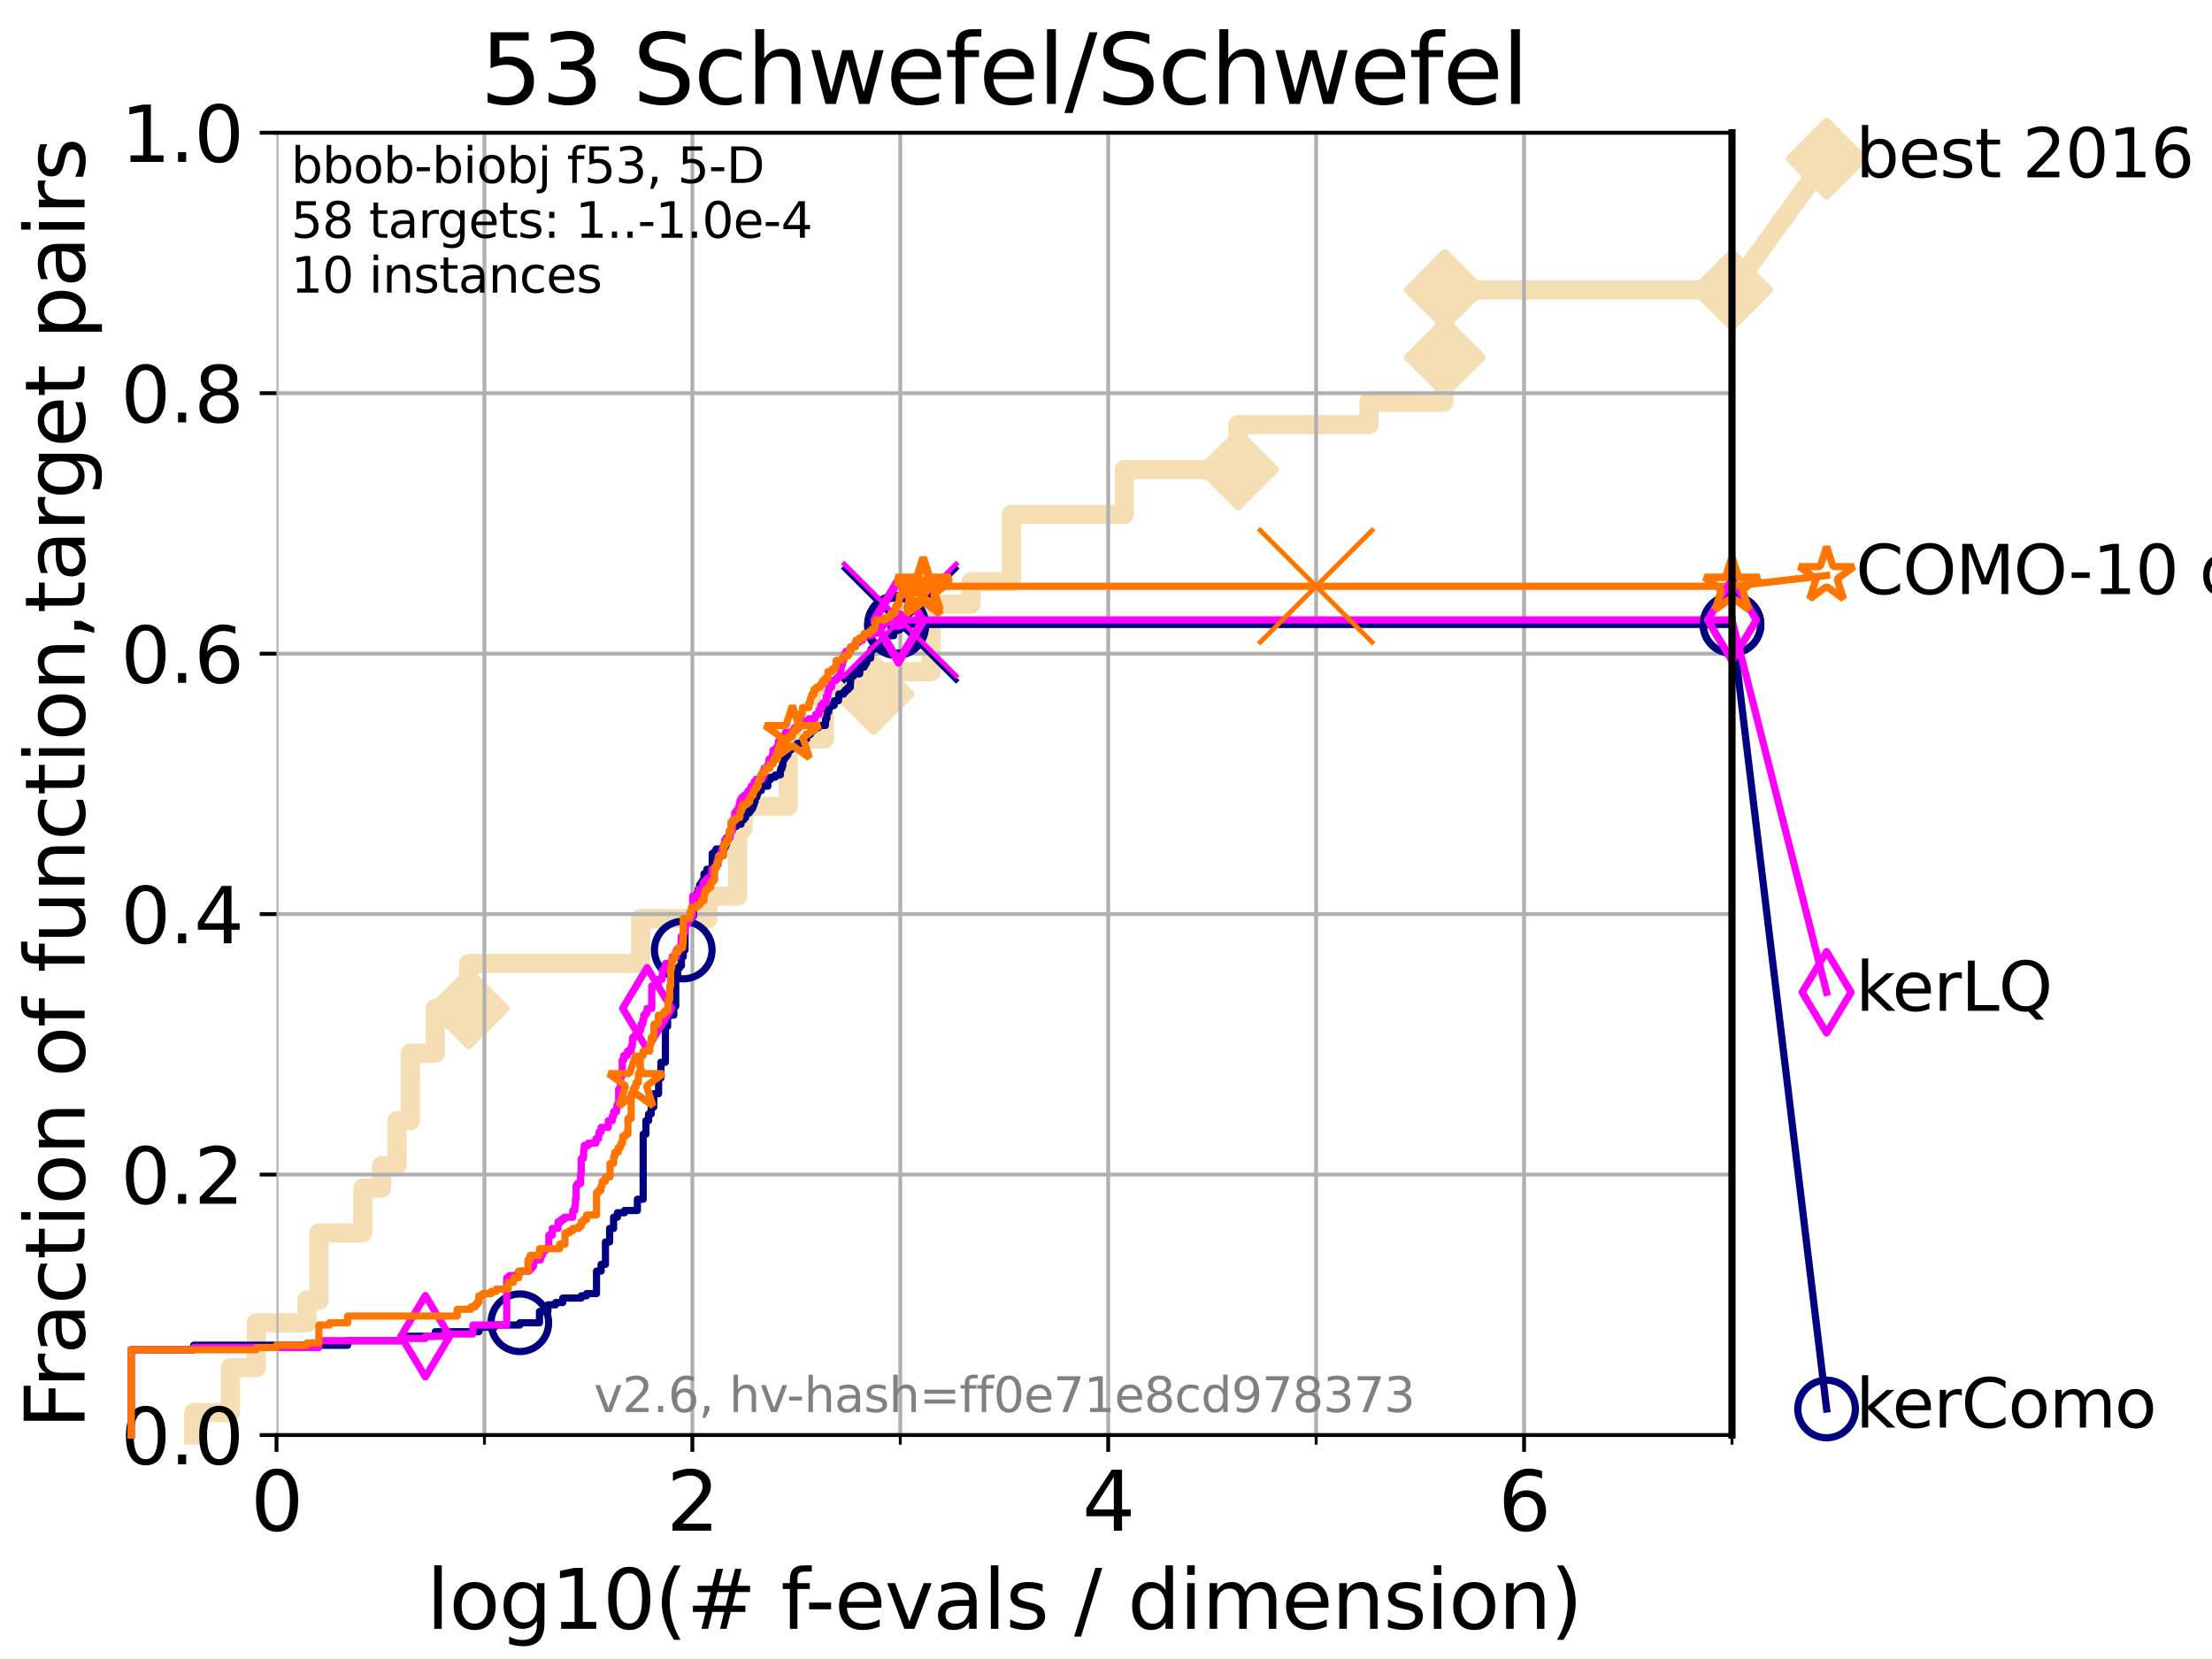 <?xml version="1.0" encoding="utf-8" standalone="no"?>
<!DOCTYPE svg PUBLIC "-//W3C//DTD SVG 1.1//EN"
  "http://www.w3.org/Graphics/SVG/1.1/DTD/svg11.dtd">
<svg xmlns:xlink="http://www.w3.org/1999/xlink" width="460.8pt" height="345.6pt" viewBox="0 0 460.8 345.6" xmlns="http://www.w3.org/2000/svg" version="1.1">
 <defs>
  <style type="text/css">*{stroke-linejoin: round; stroke-linecap: butt}</style>
 </defs>
 <g id="figure_1">
  <g id="patch_1">
   <path d="M 0 345.6 
L 460.8 345.6 
L 460.8 0 
L 0 0 
z
" style="fill: #ffffff"/>
  </g>
  <g id="axes_1">
   <g id="patch_2">
    <path d="M 57.6 298.944 
L 360.806 298.944 
L 360.806 27.648 
L 57.6 27.648 
z
" style="fill: #ffffff"/>
   </g>
   <g id="line2d_1">
    <path d="M 40.363 298.944 
L 40.363 294.266 
L 47.991 294.266 
L 47.991 284.911 
L 53.402 284.911 
L 53.402 275.556 
L 63.93 275.556 
L 63.93 270.879 
L 66.441 270.879 
L 66.441 256.846 
L 75.575 256.846 
L 75.575 247.491 
L 79.481 247.491 
L 79.481 242.814 
L 82.713 242.814 
L 82.713 233.459 
L 85.471 233.459 
L 85.471 219.426 
L 90.668 219.426 
L 90.668 210.071 
L 97.635 210.071 
L 97.635 200.716 
L 133.457 200.716 
L 133.457 191.361 
L 147.471 191.361 
L 147.471 186.684 
L 153.651 186.684 
L 153.651 172.651 
L 154.801 172.651 
L 154.801 167.974 
L 164.168 167.974 
L 164.168 153.941 
L 171.73 153.941 
L 171.73 144.586 
L 181.973 144.586 
L 181.973 139.908 
L 193.982 139.908 
L 193.982 125.876 
L 202.299 125.876 
L 202.299 121.198 
L 210.691 121.198 
L 210.691 107.166 
L 234.206 107.166 
L 234.206 97.811 
L 257.909 97.811 
L 257.909 88.456 
L 285.171 88.456 
L 285.171 83.778 
L 300.774 83.778 
L 300.774 74.423 
L 300.98 74.423 
L 300.98 60.391 
L 360.806 60.391 
" style="fill: none; stroke: #f5deb3; stroke-width: 4; stroke-linecap: square"/>
   </g>
   <g id="line2d_2">
    <defs>
     <path id="m94625c0f52" d="M -0 7.778 
L 7.778 0 
L 0 -7.778 
L -7.778 -0 
z
" style="stroke: #f5deb3; stroke-width: 1.5; stroke-linejoin: miter"/>
    </defs>
    <g>
     <use xlink:href="#m94625c0f52" x="97.635" y="210.071" style="fill: #f5deb3; stroke: #f5deb3; stroke-width: 1.5; stroke-linejoin: miter"/>
     <use xlink:href="#m94625c0f52" x="181.973" y="144.586" style="fill: #f5deb3; stroke: #f5deb3; stroke-width: 1.5; stroke-linejoin: miter"/>
     <use xlink:href="#m94625c0f52" x="257.909" y="97.811" style="fill: #f5deb3; stroke: #f5deb3; stroke-width: 1.5; stroke-linejoin: miter"/>
     <use xlink:href="#m94625c0f52" x="300.98" y="74.423" style="fill: #f5deb3; stroke: #f5deb3; stroke-width: 1.5; stroke-linejoin: miter"/>
     <use xlink:href="#m94625c0f52" x="300.98" y="60.391" style="fill: #f5deb3; stroke: #f5deb3; stroke-width: 1.5; stroke-linejoin: miter"/>
     <use xlink:href="#m94625c0f52" x="360.806" y="60.391" style="fill: #f5deb3; stroke: #f5deb3; stroke-width: 1.5; stroke-linejoin: miter"/>
    </g>
   </g>
   <g id="line2d_3">
    <path style="fill: none; stroke: #f5deb3; stroke-width: 4; stroke-linecap: square"/>
    <g/>
   </g>
   <g id="line2d_4">
    <path d="M 360.806 60.391 
L 380.515 33.074 
" style="fill: none; stroke: #f5deb3; stroke-width: 4; stroke-linecap: square"/>
    <g>
     <use xlink:href="#m94625c0f52" x="360.806" y="60.391" style="fill: #f5deb3; stroke: #f5deb3; stroke-width: 1.5; stroke-linejoin: miter"/>
     <use xlink:href="#m94625c0f52" x="380.515" y="33.074" style="fill: #f5deb3; stroke: #f5deb3; stroke-width: 1.5; stroke-linejoin: miter"/>
    </g>
   </g>
   <g id="matplotlib.axis_1">
    <g id="xtick_1">
     <g id="line2d_5">
      <path d="M 57.6 298.944 
L 57.6 27.648 
" clip-path="url(#pa08f3c0fd3)" style="fill: none; stroke: #b0b0b0; stroke-width: 0.8; stroke-linecap: square"/>
     </g>
     <g id="line2d_6">
      <defs>
       <path id="m474a5df8b6" d="M 0 0 
L 0 3.5 
" style="stroke: #000000; stroke-width: 0.8"/>
      </defs>
      <g>
       <use xlink:href="#m474a5df8b6" x="57.6" y="298.944" style="stroke: #000000; stroke-width: 0.8"/>
      </g>
     </g>
     <g id="text_1">
      <!-- 0 -->
      <g transform="translate(52.192 318.861) scale(0.17 -0.17)">
       <defs>
        <path id="DejaVuSans-30" d="M 2034 4250 
Q 1547 4250 1301 3770 
Q 1056 3291 1056 2328 
Q 1056 1369 1301 889 
Q 1547 409 2034 409 
Q 2525 409 2770 889 
Q 3016 1369 3016 2328 
Q 3016 3291 2770 3770 
Q 2525 4250 2034 4250 
z
M 2034 4750 
Q 2819 4750 3233 4129 
Q 3647 3509 3647 2328 
Q 3647 1150 3233 529 
Q 2819 -91 2034 -91 
Q 1250 -91 836 529 
Q 422 1150 422 2328 
Q 422 3509 836 4129 
Q 1250 4750 2034 4750 
z
" transform="scale(0.016)"/>
       </defs>
       <use xlink:href="#DejaVuSans-30"/>
      </g>
     </g>
    </g>
    <g id="xtick_2">
     <g id="line2d_7">
      <path d="M 144.23 298.944 
L 144.23 27.648 
" clip-path="url(#pa08f3c0fd3)" style="fill: none; stroke: #b0b0b0; stroke-width: 0.8; stroke-linecap: square"/>
     </g>
     <g id="line2d_8">
      <g>
       <use xlink:href="#m474a5df8b6" x="144.23" y="298.944" style="stroke: #000000; stroke-width: 0.8"/>
      </g>
     </g>
     <g id="text_2">
      <!-- 2 -->
      <g transform="translate(138.822 318.861) scale(0.17 -0.17)">
       <defs>
        <path id="DejaVuSans-32" d="M 1228 531 
L 3431 531 
L 3431 0 
L 469 0 
L 469 531 
Q 828 903 1448 1529 
Q 2069 2156 2228 2338 
Q 2531 2678 2651 2914 
Q 2772 3150 2772 3378 
Q 2772 3750 2511 3984 
Q 2250 4219 1831 4219 
Q 1534 4219 1204 4116 
Q 875 4013 500 3803 
L 500 4441 
Q 881 4594 1212 4672 
Q 1544 4750 1819 4750 
Q 2544 4750 2975 4387 
Q 3406 4025 3406 3419 
Q 3406 3131 3298 2873 
Q 3191 2616 2906 2266 
Q 2828 2175 2409 1742 
Q 1991 1309 1228 531 
z
" transform="scale(0.016)"/>
       </defs>
       <use xlink:href="#DejaVuSans-32"/>
      </g>
     </g>
    </g>
    <g id="xtick_3">
     <g id="line2d_9">
      <path d="M 230.861 298.944 
L 230.861 27.648 
" clip-path="url(#pa08f3c0fd3)" style="fill: none; stroke: #b0b0b0; stroke-width: 0.8; stroke-linecap: square"/>
     </g>
     <g id="line2d_10">
      <g>
       <use xlink:href="#m474a5df8b6" x="230.861" y="298.944" style="stroke: #000000; stroke-width: 0.8"/>
      </g>
     </g>
     <g id="text_3">
      <!-- 4 -->
      <g transform="translate(225.453 318.861) scale(0.17 -0.17)">
       <defs>
        <path id="DejaVuSans-34" d="M 2419 4116 
L 825 1625 
L 2419 1625 
L 2419 4116 
z
M 2253 4666 
L 3047 4666 
L 3047 1625 
L 3713 1625 
L 3713 1100 
L 3047 1100 
L 3047 0 
L 2419 0 
L 2419 1100 
L 313 1100 
L 313 1709 
L 2253 4666 
z
" transform="scale(0.016)"/>
       </defs>
       <use xlink:href="#DejaVuSans-34"/>
      </g>
     </g>
    </g>
    <g id="xtick_4">
     <g id="line2d_11">
      <path d="M 317.491 298.944 
L 317.491 27.648 
" clip-path="url(#pa08f3c0fd3)" style="fill: none; stroke: #b0b0b0; stroke-width: 0.8; stroke-linecap: square"/>
     </g>
     <g id="line2d_12">
      <g>
       <use xlink:href="#m474a5df8b6" x="317.491" y="298.944" style="stroke: #000000; stroke-width: 0.8"/>
      </g>
     </g>
     <g id="text_4">
      <!-- 6 -->
      <g transform="translate(312.083 318.861) scale(0.17 -0.17)">
       <defs>
        <path id="DejaVuSans-36" d="M 2113 2584 
Q 1688 2584 1439 2293 
Q 1191 2003 1191 1497 
Q 1191 994 1439 701 
Q 1688 409 2113 409 
Q 2538 409 2786 701 
Q 3034 994 3034 1497 
Q 3034 2003 2786 2293 
Q 2538 2584 2113 2584 
z
M 3366 4563 
L 3366 3988 
Q 3128 4100 2886 4159 
Q 2644 4219 2406 4219 
Q 1781 4219 1451 3797 
Q 1122 3375 1075 2522 
Q 1259 2794 1537 2939 
Q 1816 3084 2150 3084 
Q 2853 3084 3261 2657 
Q 3669 2231 3669 1497 
Q 3669 778 3244 343 
Q 2819 -91 2113 -91 
Q 1303 -91 875 529 
Q 447 1150 447 2328 
Q 447 3434 972 4092 
Q 1497 4750 2381 4750 
Q 2619 4750 2861 4703 
Q 3103 4656 3366 4563 
z
" transform="scale(0.016)"/>
       </defs>
       <use xlink:href="#DejaVuSans-36"/>
      </g>
     </g>
    </g>
    <g id="xtick_5">
     <g id="line2d_13">
      <path d="M 100.915 298.944 
L 100.915 27.648 
" clip-path="url(#pa08f3c0fd3)" style="fill: none; stroke: #b0b0b0; stroke-width: 0.8; stroke-linecap: square"/>
     </g>
     <g id="line2d_14">
      <defs>
       <path id="ma6c2fa88aa" d="M 0 0 
L 0 2 
" style="stroke: #000000; stroke-width: 0.6"/>
      </defs>
      <g>
       <use xlink:href="#ma6c2fa88aa" x="100.915" y="298.944" style="stroke: #000000; stroke-width: 0.6"/>
      </g>
     </g>
    </g>
    <g id="xtick_6">
     <g id="line2d_15">
      <path d="M 187.546 298.944 
L 187.546 27.648 
" clip-path="url(#pa08f3c0fd3)" style="fill: none; stroke: #b0b0b0; stroke-width: 0.8; stroke-linecap: square"/>
     </g>
     <g id="line2d_16">
      <g>
       <use xlink:href="#ma6c2fa88aa" x="187.546" y="298.944" style="stroke: #000000; stroke-width: 0.6"/>
      </g>
     </g>
    </g>
    <g id="xtick_7">
     <g id="line2d_17">
      <path d="M 274.176 298.944 
L 274.176 27.648 
" clip-path="url(#pa08f3c0fd3)" style="fill: none; stroke: #b0b0b0; stroke-width: 0.8; stroke-linecap: square"/>
     </g>
     <g id="line2d_18">
      <g>
       <use xlink:href="#ma6c2fa88aa" x="274.176" y="298.944" style="stroke: #000000; stroke-width: 0.6"/>
      </g>
     </g>
    </g>
    <g id="xtick_8">
     <g id="line2d_19">
      <path d="M 360.806 298.944 
L 360.806 27.648 
" clip-path="url(#pa08f3c0fd3)" style="fill: none; stroke: #b0b0b0; stroke-width: 0.8; stroke-linecap: square"/>
     </g>
     <g id="line2d_20">
      <g>
       <use xlink:href="#ma6c2fa88aa" x="360.806" y="298.944" style="stroke: #000000; stroke-width: 0.6"/>
      </g>
     </g>
    </g>
    <g id="text_5">
     <!-- log10(# f-evals / dimension) -->
     <g transform="translate(88.823 339.314) scale(0.17 -0.17)">
      <defs>
       <path id="DejaVuSans-6c" d="M 603 4863 
L 1178 4863 
L 1178 0 
L 603 0 
L 603 4863 
z
" transform="scale(0.016)"/>
       <path id="DejaVuSans-6f" d="M 1959 3097 
Q 1497 3097 1228 2736 
Q 959 2375 959 1747 
Q 959 1119 1226 758 
Q 1494 397 1959 397 
Q 2419 397 2687 759 
Q 2956 1122 2956 1747 
Q 2956 2369 2687 2733 
Q 2419 3097 1959 3097 
z
M 1959 3584 
Q 2709 3584 3137 3096 
Q 3566 2609 3566 1747 
Q 3566 888 3137 398 
Q 2709 -91 1959 -91 
Q 1206 -91 779 398 
Q 353 888 353 1747 
Q 353 2609 779 3096 
Q 1206 3584 1959 3584 
z
" transform="scale(0.016)"/>
       <path id="DejaVuSans-67" d="M 2906 1791 
Q 2906 2416 2648 2759 
Q 2391 3103 1925 3103 
Q 1463 3103 1205 2759 
Q 947 2416 947 1791 
Q 947 1169 1205 825 
Q 1463 481 1925 481 
Q 2391 481 2648 825 
Q 2906 1169 2906 1791 
z
M 3481 434 
Q 3481 -459 3084 -895 
Q 2688 -1331 1869 -1331 
Q 1566 -1331 1297 -1286 
Q 1028 -1241 775 -1147 
L 775 -588 
Q 1028 -725 1275 -790 
Q 1522 -856 1778 -856 
Q 2344 -856 2625 -561 
Q 2906 -266 2906 331 
L 2906 616 
Q 2728 306 2450 153 
Q 2172 0 1784 0 
Q 1141 0 747 490 
Q 353 981 353 1791 
Q 353 2603 747 3093 
Q 1141 3584 1784 3584 
Q 2172 3584 2450 3431 
Q 2728 3278 2906 2969 
L 2906 3500 
L 3481 3500 
L 3481 434 
z
" transform="scale(0.016)"/>
       <path id="DejaVuSans-31" d="M 794 531 
L 1825 531 
L 1825 4091 
L 703 3866 
L 703 4441 
L 1819 4666 
L 2450 4666 
L 2450 531 
L 3481 531 
L 3481 0 
L 794 0 
L 794 531 
z
" transform="scale(0.016)"/>
       <path id="DejaVuSans-28" d="M 1984 4856 
Q 1566 4138 1362 3434 
Q 1159 2731 1159 2009 
Q 1159 1288 1364 580 
Q 1569 -128 1984 -844 
L 1484 -844 
Q 1016 -109 783 600 
Q 550 1309 550 2009 
Q 550 2706 781 3412 
Q 1013 4119 1484 4856 
L 1984 4856 
z
" transform="scale(0.016)"/>
       <path id="DejaVuSans-23" d="M 3272 2816 
L 2363 2816 
L 2100 1772 
L 3016 1772 
L 3272 2816 
z
M 2803 4594 
L 2478 3297 
L 3391 3297 
L 3719 4594 
L 4219 4594 
L 3897 3297 
L 4872 3297 
L 4872 2816 
L 3775 2816 
L 3519 1772 
L 4513 1772 
L 4513 1294 
L 3397 1294 
L 3072 0 
L 2572 0 
L 2894 1294 
L 1978 1294 
L 1656 0 
L 1153 0 
L 1478 1294 
L 494 1294 
L 494 1772 
L 1594 1772 
L 1856 2816 
L 850 2816 
L 850 3297 
L 1978 3297 
L 2297 4594 
L 2803 4594 
z
" transform="scale(0.016)"/>
       <path id="DejaVuSans-20" transform="scale(0.016)"/>
       <path id="DejaVuSans-66" d="M 2375 4863 
L 2375 4384 
L 1825 4384 
Q 1516 4384 1395 4259 
Q 1275 4134 1275 3809 
L 1275 3500 
L 2222 3500 
L 2222 3053 
L 1275 3053 
L 1275 0 
L 697 0 
L 697 3053 
L 147 3053 
L 147 3500 
L 697 3500 
L 697 3744 
Q 697 4328 969 4595 
Q 1241 4863 1831 4863 
L 2375 4863 
z
" transform="scale(0.016)"/>
       <path id="DejaVuSans-2d" d="M 313 2009 
L 1997 2009 
L 1997 1497 
L 313 1497 
L 313 2009 
z
" transform="scale(0.016)"/>
       <path id="DejaVuSans-65" d="M 3597 1894 
L 3597 1613 
L 953 1613 
Q 991 1019 1311 708 
Q 1631 397 2203 397 
Q 2534 397 2845 478 
Q 3156 559 3463 722 
L 3463 178 
Q 3153 47 2828 -22 
Q 2503 -91 2169 -91 
Q 1331 -91 842 396 
Q 353 884 353 1716 
Q 353 2575 817 3079 
Q 1281 3584 2069 3584 
Q 2775 3584 3186 3129 
Q 3597 2675 3597 1894 
z
M 3022 2063 
Q 3016 2534 2758 2815 
Q 2500 3097 2075 3097 
Q 1594 3097 1305 2825 
Q 1016 2553 972 2059 
L 3022 2063 
z
" transform="scale(0.016)"/>
       <path id="DejaVuSans-76" d="M 191 3500 
L 800 3500 
L 1894 563 
L 2988 3500 
L 3597 3500 
L 2284 0 
L 1503 0 
L 191 3500 
z
" transform="scale(0.016)"/>
       <path id="DejaVuSans-61" d="M 2194 1759 
Q 1497 1759 1228 1600 
Q 959 1441 959 1056 
Q 959 750 1161 570 
Q 1363 391 1709 391 
Q 2188 391 2477 730 
Q 2766 1069 2766 1631 
L 2766 1759 
L 2194 1759 
z
M 3341 1997 
L 3341 0 
L 2766 0 
L 2766 531 
Q 2569 213 2275 61 
Q 1981 -91 1556 -91 
Q 1019 -91 701 211 
Q 384 513 384 1019 
Q 384 1609 779 1909 
Q 1175 2209 1959 2209 
L 2766 2209 
L 2766 2266 
Q 2766 2663 2505 2880 
Q 2244 3097 1772 3097 
Q 1472 3097 1187 3025 
Q 903 2953 641 2809 
L 641 3341 
Q 956 3463 1253 3523 
Q 1550 3584 1831 3584 
Q 2591 3584 2966 3190 
Q 3341 2797 3341 1997 
z
" transform="scale(0.016)"/>
       <path id="DejaVuSans-73" d="M 2834 3397 
L 2834 2853 
Q 2591 2978 2328 3040 
Q 2066 3103 1784 3103 
Q 1356 3103 1142 2972 
Q 928 2841 928 2578 
Q 928 2378 1081 2264 
Q 1234 2150 1697 2047 
L 1894 2003 
Q 2506 1872 2764 1633 
Q 3022 1394 3022 966 
Q 3022 478 2636 193 
Q 2250 -91 1575 -91 
Q 1294 -91 989 -36 
Q 684 19 347 128 
L 347 722 
Q 666 556 975 473 
Q 1284 391 1588 391 
Q 1994 391 2212 530 
Q 2431 669 2431 922 
Q 2431 1156 2273 1281 
Q 2116 1406 1581 1522 
L 1381 1569 
Q 847 1681 609 1914 
Q 372 2147 372 2553 
Q 372 3047 722 3315 
Q 1072 3584 1716 3584 
Q 2034 3584 2315 3537 
Q 2597 3491 2834 3397 
z
" transform="scale(0.016)"/>
       <path id="DejaVuSans-2f" d="M 1625 4666 
L 2156 4666 
L 531 -594 
L 0 -594 
L 1625 4666 
z
" transform="scale(0.016)"/>
       <path id="DejaVuSans-64" d="M 2906 2969 
L 2906 4863 
L 3481 4863 
L 3481 0 
L 2906 0 
L 2906 525 
Q 2725 213 2448 61 
Q 2172 -91 1784 -91 
Q 1150 -91 751 415 
Q 353 922 353 1747 
Q 353 2572 751 3078 
Q 1150 3584 1784 3584 
Q 2172 3584 2448 3432 
Q 2725 3281 2906 2969 
z
M 947 1747 
Q 947 1113 1208 752 
Q 1469 391 1925 391 
Q 2381 391 2643 752 
Q 2906 1113 2906 1747 
Q 2906 2381 2643 2742 
Q 2381 3103 1925 3103 
Q 1469 3103 1208 2742 
Q 947 2381 947 1747 
z
" transform="scale(0.016)"/>
       <path id="DejaVuSans-69" d="M 603 3500 
L 1178 3500 
L 1178 0 
L 603 0 
L 603 3500 
z
M 603 4863 
L 1178 4863 
L 1178 4134 
L 603 4134 
L 603 4863 
z
" transform="scale(0.016)"/>
       <path id="DejaVuSans-6d" d="M 3328 2828 
Q 3544 3216 3844 3400 
Q 4144 3584 4550 3584 
Q 5097 3584 5394 3201 
Q 5691 2819 5691 2113 
L 5691 0 
L 5113 0 
L 5113 2094 
Q 5113 2597 4934 2840 
Q 4756 3084 4391 3084 
Q 3944 3084 3684 2787 
Q 3425 2491 3425 1978 
L 3425 0 
L 2847 0 
L 2847 2094 
Q 2847 2600 2669 2842 
Q 2491 3084 2119 3084 
Q 1678 3084 1418 2786 
Q 1159 2488 1159 1978 
L 1159 0 
L 581 0 
L 581 3500 
L 1159 3500 
L 1159 2956 
Q 1356 3278 1631 3431 
Q 1906 3584 2284 3584 
Q 2666 3584 2933 3390 
Q 3200 3197 3328 2828 
z
" transform="scale(0.016)"/>
       <path id="DejaVuSans-6e" d="M 3513 2113 
L 3513 0 
L 2938 0 
L 2938 2094 
Q 2938 2591 2744 2837 
Q 2550 3084 2163 3084 
Q 1697 3084 1428 2787 
Q 1159 2491 1159 1978 
L 1159 0 
L 581 0 
L 581 3500 
L 1159 3500 
L 1159 2956 
Q 1366 3272 1645 3428 
Q 1925 3584 2291 3584 
Q 2894 3584 3203 3211 
Q 3513 2838 3513 2113 
z
" transform="scale(0.016)"/>
       <path id="DejaVuSans-29" d="M 513 4856 
L 1013 4856 
Q 1481 4119 1714 3412 
Q 1947 2706 1947 2009 
Q 1947 1309 1714 600 
Q 1481 -109 1013 -844 
L 513 -844 
Q 928 -128 1133 580 
Q 1338 1288 1338 2009 
Q 1338 2731 1133 3434 
Q 928 4138 513 4856 
z
" transform="scale(0.016)"/>
      </defs>
      <use xlink:href="#DejaVuSans-6c"/>
      <use xlink:href="#DejaVuSans-6f" x="27.783"/>
      <use xlink:href="#DejaVuSans-67" x="88.965"/>
      <use xlink:href="#DejaVuSans-31" x="152.441"/>
      <use xlink:href="#DejaVuSans-30" x="216.064"/>
      <use xlink:href="#DejaVuSans-28" x="279.688"/>
      <use xlink:href="#DejaVuSans-23" x="318.701"/>
      <use xlink:href="#DejaVuSans-20" x="402.49"/>
      <use xlink:href="#DejaVuSans-66" x="434.277"/>
      <use xlink:href="#DejaVuSans-2d" x="463.982"/>
      <use xlink:href="#DejaVuSans-65" x="500.066"/>
      <use xlink:href="#DejaVuSans-76" x="561.59"/>
      <use xlink:href="#DejaVuSans-61" x="620.77"/>
      <use xlink:href="#DejaVuSans-6c" x="682.049"/>
      <use xlink:href="#DejaVuSans-73" x="709.832"/>
      <use xlink:href="#DejaVuSans-20" x="761.932"/>
      <use xlink:href="#DejaVuSans-2f" x="793.719"/>
      <use xlink:href="#DejaVuSans-20" x="827.41"/>
      <use xlink:href="#DejaVuSans-64" x="859.197"/>
      <use xlink:href="#DejaVuSans-69" x="922.674"/>
      <use xlink:href="#DejaVuSans-6d" x="950.457"/>
      <use xlink:href="#DejaVuSans-65" x="1047.869"/>
      <use xlink:href="#DejaVuSans-6e" x="1109.393"/>
      <use xlink:href="#DejaVuSans-73" x="1172.771"/>
      <use xlink:href="#DejaVuSans-69" x="1224.871"/>
      <use xlink:href="#DejaVuSans-6f" x="1252.654"/>
      <use xlink:href="#DejaVuSans-6e" x="1313.836"/>
      <use xlink:href="#DejaVuSans-29" x="1377.215"/>
     </g>
    </g>
   </g>
   <g id="matplotlib.axis_2">
    <g id="ytick_1">
     <g id="line2d_21">
      <path d="M 57.6 298.944 
L 360.806 298.944 
" clip-path="url(#pa08f3c0fd3)" style="fill: none; stroke: #b0b0b0; stroke-width: 0.8; stroke-linecap: square"/>
     </g>
     <g id="line2d_22">
      <defs>
       <path id="m795bb1c8c5" d="M 0 0 
L -3.5 0 
" style="stroke: #000000; stroke-width: 0.8"/>
      </defs>
      <g>
       <use xlink:href="#m795bb1c8c5" x="57.6" y="298.944" style="stroke: #000000; stroke-width: 0.8"/>
      </g>
     </g>
     <g id="text_6">
      <!-- 0.0 -->
      <g transform="translate(25.155 305.023) scale(0.16 -0.16)">
       <defs>
        <path id="DejaVuSans-2e" d="M 684 794 
L 1344 794 
L 1344 0 
L 684 0 
L 684 794 
z
" transform="scale(0.016)"/>
       </defs>
       <use xlink:href="#DejaVuSans-30"/>
       <use xlink:href="#DejaVuSans-2e" x="63.623"/>
       <use xlink:href="#DejaVuSans-30" x="95.41"/>
      </g>
     </g>
    </g>
    <g id="ytick_2">
     <g id="line2d_23">
      <path d="M 57.6 244.685 
L 360.806 244.685 
" clip-path="url(#pa08f3c0fd3)" style="fill: none; stroke: #b0b0b0; stroke-width: 0.8; stroke-linecap: square"/>
     </g>
     <g id="line2d_24">
      <g>
       <use xlink:href="#m795bb1c8c5" x="57.6" y="244.685" style="stroke: #000000; stroke-width: 0.8"/>
      </g>
     </g>
     <g id="text_7">
      <!-- 0.2 -->
      <g transform="translate(25.155 250.764) scale(0.16 -0.16)">
       <use xlink:href="#DejaVuSans-30"/>
       <use xlink:href="#DejaVuSans-2e" x="63.623"/>
       <use xlink:href="#DejaVuSans-32" x="95.41"/>
      </g>
     </g>
    </g>
    <g id="ytick_3">
     <g id="line2d_25">
      <path d="M 57.6 190.426 
L 360.806 190.426 
" clip-path="url(#pa08f3c0fd3)" style="fill: none; stroke: #b0b0b0; stroke-width: 0.8; stroke-linecap: square"/>
     </g>
     <g id="line2d_26">
      <g>
       <use xlink:href="#m795bb1c8c5" x="57.6" y="190.426" style="stroke: #000000; stroke-width: 0.8"/>
      </g>
     </g>
     <g id="text_8">
      <!-- 0.4 -->
      <g transform="translate(25.155 196.504) scale(0.16 -0.16)">
       <use xlink:href="#DejaVuSans-30"/>
       <use xlink:href="#DejaVuSans-2e" x="63.623"/>
       <use xlink:href="#DejaVuSans-34" x="95.41"/>
      </g>
     </g>
    </g>
    <g id="ytick_4">
     <g id="line2d_27">
      <path d="M 57.6 136.166 
L 360.806 136.166 
" clip-path="url(#pa08f3c0fd3)" style="fill: none; stroke: #b0b0b0; stroke-width: 0.8; stroke-linecap: square"/>
     </g>
     <g id="line2d_28">
      <g>
       <use xlink:href="#m795bb1c8c5" x="57.6" y="136.166" style="stroke: #000000; stroke-width: 0.8"/>
      </g>
     </g>
     <g id="text_9">
      <!-- 0.6 -->
      <g transform="translate(25.155 142.245) scale(0.16 -0.16)">
       <use xlink:href="#DejaVuSans-30"/>
       <use xlink:href="#DejaVuSans-2e" x="63.623"/>
       <use xlink:href="#DejaVuSans-36" x="95.41"/>
      </g>
     </g>
    </g>
    <g id="ytick_5">
     <g id="line2d_29">
      <path d="M 57.6 81.907 
L 360.806 81.907 
" clip-path="url(#pa08f3c0fd3)" style="fill: none; stroke: #b0b0b0; stroke-width: 0.8; stroke-linecap: square"/>
     </g>
     <g id="line2d_30">
      <g>
       <use xlink:href="#m795bb1c8c5" x="57.6" y="81.907" style="stroke: #000000; stroke-width: 0.8"/>
      </g>
     </g>
     <g id="text_10">
      <!-- 0.8 -->
      <g transform="translate(25.155 87.986) scale(0.16 -0.16)">
       <defs>
        <path id="DejaVuSans-38" d="M 2034 2216 
Q 1584 2216 1326 1975 
Q 1069 1734 1069 1313 
Q 1069 891 1326 650 
Q 1584 409 2034 409 
Q 2484 409 2743 651 
Q 3003 894 3003 1313 
Q 3003 1734 2745 1975 
Q 2488 2216 2034 2216 
z
M 1403 2484 
Q 997 2584 770 2862 
Q 544 3141 544 3541 
Q 544 4100 942 4425 
Q 1341 4750 2034 4750 
Q 2731 4750 3128 4425 
Q 3525 4100 3525 3541 
Q 3525 3141 3298 2862 
Q 3072 2584 2669 2484 
Q 3125 2378 3379 2068 
Q 3634 1759 3634 1313 
Q 3634 634 3220 271 
Q 2806 -91 2034 -91 
Q 1263 -91 848 271 
Q 434 634 434 1313 
Q 434 1759 690 2068 
Q 947 2378 1403 2484 
z
M 1172 3481 
Q 1172 3119 1398 2916 
Q 1625 2713 2034 2713 
Q 2441 2713 2670 2916 
Q 2900 3119 2900 3481 
Q 2900 3844 2670 4047 
Q 2441 4250 2034 4250 
Q 1625 4250 1398 4047 
Q 1172 3844 1172 3481 
z
" transform="scale(0.016)"/>
       </defs>
       <use xlink:href="#DejaVuSans-30"/>
       <use xlink:href="#DejaVuSans-2e" x="63.623"/>
       <use xlink:href="#DejaVuSans-38" x="95.41"/>
      </g>
     </g>
    </g>
    <g id="ytick_6">
     <g id="line2d_31">
      <path d="M 57.6 27.648 
L 360.806 27.648 
" clip-path="url(#pa08f3c0fd3)" style="fill: none; stroke: #b0b0b0; stroke-width: 0.8; stroke-linecap: square"/>
     </g>
     <g id="line2d_32">
      <g>
       <use xlink:href="#m795bb1c8c5" x="57.6" y="27.648" style="stroke: #000000; stroke-width: 0.8"/>
      </g>
     </g>
     <g id="text_11">
      <!-- 1.0 -->
      <g transform="translate(25.155 33.727) scale(0.16 -0.16)">
       <use xlink:href="#DejaVuSans-31"/>
       <use xlink:href="#DejaVuSans-2e" x="63.623"/>
       <use xlink:href="#DejaVuSans-30" x="95.41"/>
      </g>
     </g>
    </g>
    <g id="text_12">
     <!-- Fraction of function,target pairs -->
     <g transform="translate(17.62 297.681) rotate(-90) scale(0.17 -0.17)">
      <defs>
       <path id="DejaVuSans-46" d="M 628 4666 
L 3309 4666 
L 3309 4134 
L 1259 4134 
L 1259 2759 
L 3109 2759 
L 3109 2228 
L 1259 2228 
L 1259 0 
L 628 0 
L 628 4666 
z
" transform="scale(0.016)"/>
       <path id="DejaVuSans-72" d="M 2631 2963 
Q 2534 3019 2420 3045 
Q 2306 3072 2169 3072 
Q 1681 3072 1420 2755 
Q 1159 2438 1159 1844 
L 1159 0 
L 581 0 
L 581 3500 
L 1159 3500 
L 1159 2956 
Q 1341 3275 1631 3429 
Q 1922 3584 2338 3584 
Q 2397 3584 2469 3576 
Q 2541 3569 2628 3553 
L 2631 2963 
z
" transform="scale(0.016)"/>
       <path id="DejaVuSans-63" d="M 3122 3366 
L 3122 2828 
Q 2878 2963 2633 3030 
Q 2388 3097 2138 3097 
Q 1578 3097 1268 2742 
Q 959 2388 959 1747 
Q 959 1106 1268 751 
Q 1578 397 2138 397 
Q 2388 397 2633 464 
Q 2878 531 3122 666 
L 3122 134 
Q 2881 22 2623 -34 
Q 2366 -91 2075 -91 
Q 1284 -91 818 406 
Q 353 903 353 1747 
Q 353 2603 823 3093 
Q 1294 3584 2113 3584 
Q 2378 3584 2631 3529 
Q 2884 3475 3122 3366 
z
" transform="scale(0.016)"/>
       <path id="DejaVuSans-74" d="M 1172 4494 
L 1172 3500 
L 2356 3500 
L 2356 3053 
L 1172 3053 
L 1172 1153 
Q 1172 725 1289 603 
Q 1406 481 1766 481 
L 2356 481 
L 2356 0 
L 1766 0 
Q 1100 0 847 248 
Q 594 497 594 1153 
L 594 3053 
L 172 3053 
L 172 3500 
L 594 3500 
L 594 4494 
L 1172 4494 
z
" transform="scale(0.016)"/>
       <path id="DejaVuSans-75" d="M 544 1381 
L 544 3500 
L 1119 3500 
L 1119 1403 
Q 1119 906 1312 657 
Q 1506 409 1894 409 
Q 2359 409 2629 706 
Q 2900 1003 2900 1516 
L 2900 3500 
L 3475 3500 
L 3475 0 
L 2900 0 
L 2900 538 
Q 2691 219 2414 64 
Q 2138 -91 1772 -91 
Q 1169 -91 856 284 
Q 544 659 544 1381 
z
M 1991 3584 
L 1991 3584 
z
" transform="scale(0.016)"/>
       <path id="DejaVuSans-2c" d="M 750 794 
L 1409 794 
L 1409 256 
L 897 -744 
L 494 -744 
L 750 256 
L 750 794 
z
" transform="scale(0.016)"/>
       <path id="DejaVuSans-70" d="M 1159 525 
L 1159 -1331 
L 581 -1331 
L 581 3500 
L 1159 3500 
L 1159 2969 
Q 1341 3281 1617 3432 
Q 1894 3584 2278 3584 
Q 2916 3584 3314 3078 
Q 3713 2572 3713 1747 
Q 3713 922 3314 415 
Q 2916 -91 2278 -91 
Q 1894 -91 1617 61 
Q 1341 213 1159 525 
z
M 3116 1747 
Q 3116 2381 2855 2742 
Q 2594 3103 2138 3103 
Q 1681 3103 1420 2742 
Q 1159 2381 1159 1747 
Q 1159 1113 1420 752 
Q 1681 391 2138 391 
Q 2594 391 2855 752 
Q 3116 1113 3116 1747 
z
" transform="scale(0.016)"/>
      </defs>
      <use xlink:href="#DejaVuSans-46"/>
      <use xlink:href="#DejaVuSans-72" x="50.27"/>
      <use xlink:href="#DejaVuSans-61" x="91.383"/>
      <use xlink:href="#DejaVuSans-63" x="152.662"/>
      <use xlink:href="#DejaVuSans-74" x="207.643"/>
      <use xlink:href="#DejaVuSans-69" x="246.852"/>
      <use xlink:href="#DejaVuSans-6f" x="274.635"/>
      <use xlink:href="#DejaVuSans-6e" x="335.816"/>
      <use xlink:href="#DejaVuSans-20" x="399.195"/>
      <use xlink:href="#DejaVuSans-6f" x="430.982"/>
      <use xlink:href="#DejaVuSans-66" x="492.164"/>
      <use xlink:href="#DejaVuSans-20" x="527.369"/>
      <use xlink:href="#DejaVuSans-66" x="559.156"/>
      <use xlink:href="#DejaVuSans-75" x="594.361"/>
      <use xlink:href="#DejaVuSans-6e" x="657.74"/>
      <use xlink:href="#DejaVuSans-63" x="721.119"/>
      <use xlink:href="#DejaVuSans-74" x="776.1"/>
      <use xlink:href="#DejaVuSans-69" x="815.309"/>
      <use xlink:href="#DejaVuSans-6f" x="843.092"/>
      <use xlink:href="#DejaVuSans-6e" x="904.273"/>
      <use xlink:href="#DejaVuSans-2c" x="967.652"/>
      <use xlink:href="#DejaVuSans-74" x="999.439"/>
      <use xlink:href="#DejaVuSans-61" x="1038.648"/>
      <use xlink:href="#DejaVuSans-72" x="1099.928"/>
      <use xlink:href="#DejaVuSans-67" x="1139.291"/>
      <use xlink:href="#DejaVuSans-65" x="1202.768"/>
      <use xlink:href="#DejaVuSans-74" x="1264.291"/>
      <use xlink:href="#DejaVuSans-20" x="1303.5"/>
      <use xlink:href="#DejaVuSans-70" x="1335.287"/>
      <use xlink:href="#DejaVuSans-61" x="1398.764"/>
      <use xlink:href="#DejaVuSans-69" x="1460.043"/>
      <use xlink:href="#DejaVuSans-72" x="1487.826"/>
      <use xlink:href="#DejaVuSans-73" x="1528.939"/>
     </g>
    </g>
   </g>
   <g id="line2d_33">
    <defs>
     <path id="ma86967b2b4" d="M 0 1.5 
C 0.398 1.5 0.779 1.342 1.061 1.061 
C 1.342 0.779 1.5 0.398 1.5 0 
C 1.5 -0.398 1.342 -0.779 1.061 -1.061 
C 0.779 -1.342 0.398 -1.5 0 -1.5 
C -0.398 -1.5 -0.779 -1.342 -1.061 -1.061 
C -1.342 -0.779 -1.5 -0.398 -1.5 0 
C -1.5 0.398 -1.342 0.779 -1.061 1.061 
C -0.779 1.342 -0.398 1.5 0 1.5 
z
" style="stroke: #f5deb3"/>
    </defs>
    <g>
     <use xlink:href="#ma86967b2b4" x="300.98" y="60.391" style="fill: #f5deb3; stroke: #f5deb3"/>
     <use xlink:href="#ma86967b2b4" x="300.98" y="60.391" style="fill: #f5deb3; stroke: #f5deb3"/>
    </g>
   </g>
   <g id="line2d_34">
    <defs>
     <path id="mb4e78f1110" d="M 0 1.5 
C 0.398 1.5 0.779 1.342 1.061 1.061 
C 1.342 0.779 1.5 0.398 1.5 0 
C 1.5 -0.398 1.342 -0.779 1.061 -1.061 
C 0.779 -1.342 0.398 -1.5 0 -1.5 
C -0.398 -1.5 -0.779 -1.342 -1.061 -1.061 
C -1.342 -0.779 -1.5 -0.398 -1.5 0 
C -1.5 0.398 -1.342 0.779 -1.061 1.061 
C -0.779 1.342 -0.398 1.5 0 1.5 
z
" style="stroke: #000080"/>
    </defs>
    <g>
     <use xlink:href="#mb4e78f1110" x="186.774" y="130.086" style="fill: #000080; stroke: #000080"/>
     <use xlink:href="#mb4e78f1110" x="186.774" y="130.086" style="fill: #000080; stroke: #000080"/>
    </g>
   </g>
   <g id="line2d_35">
    <path d="M 27.324 298.944 
L 27.324 281.169 
L 40.363 281.169 
L 40.363 280.234 
L 72.432 280.234 
L 72.432 279.298 
L 83.678 279.298 
L 83.678 278.363 
L 90.668 278.363 
L 90.668 277.427 
L 99.751 277.427 
L 99.751 276.492 
L 103.047 276.492 
L 103.047 276.024 
L 108.29 276.024 
L 108.29 275.556 
L 112.386 275.556 
L 112.386 273.218 
L 114.142 273.218 
L 114.142 271.814 
L 115.747 271.814 
L 115.747 271.347 
L 117.227 271.347 
L 117.227 270.411 
L 121.073 270.411 
L 121.073 269.943 
L 122.199 269.943 
L 122.199 269.476 
L 124.265 269.476 
L 124.265 264.798 
L 125.219 264.798 
L 125.219 263.395 
L 126.127 263.395 
L 126.127 258.717 
L 126.994 258.717 
L 126.994 255.911 
L 127.822 255.911 
L 127.822 253.572 
L 128.615 253.572 
L 128.615 252.637 
L 130.107 252.637 
L 130.107 252.169 
L 132.778 252.169 
L 132.778 249.83 
L 133.983 249.83 
L 133.983 236.265 
L 134.558 236.265 
L 134.558 233.459 
L 135.116 233.459 
L 135.116 232.056 
L 135.658 232.056 
L 135.658 230.652 
L 136.184 230.652 
L 136.184 227.846 
L 137.196 227.846 
L 137.196 224.571 
L 137.681 224.571 
L 137.681 221.297 
L 138.617 221.297 
L 138.617 213.813 
L 139.068 213.813 
L 139.068 211.474 
L 140.359 211.474 
L 140.359 209.603 
L 140.771 209.603 
L 140.771 203.523 
L 141.173 203.523 
L 141.173 201.652 
L 141.567 201.652 
L 141.567 201.184 
L 141.953 201.184 
L 141.953 199.313 
L 142.332 199.313 
L 142.332 197.91 
L 142.703 197.91 
L 142.703 191.361 
L 144.117 191.361 
L 144.117 190.893 
L 144.455 190.893 
L 144.455 187.151 
L 145.112 187.151 
L 145.112 186.216 
L 145.433 186.216 
L 145.433 185.28 
L 145.748 185.28 
L 145.748 184.345 
L 146.058 184.345 
L 146.058 183.877 
L 146.362 183.877 
L 146.362 183.409 
L 146.662 183.409 
L 146.662 182.006 
L 147.248 182.006 
L 147.248 181.071 
L 148.368 181.071 
L 148.368 177.796 
L 148.904 177.796 
L 148.904 177.329 
L 149.166 177.329 
L 149.166 176.861 
L 150.906 176.861 
L 150.906 176.393 
L 151.142 176.393 
L 151.142 175.925 
L 151.375 175.925 
L 151.375 174.522 
L 151.833 174.522 
L 151.833 174.054 
L 152.057 174.054 
L 152.057 173.119 
L 152.279 173.119 
L 152.279 172.651 
L 152.499 172.651 
L 152.499 172.183 
L 153.352 172.183 
L 153.352 171.716 
L 154.367 171.716 
L 154.367 170.78 
L 154.95 170.78 
L 154.95 170.312 
L 155.329 170.312 
L 155.329 169.377 
L 156.066 169.377 
L 156.066 168.909 
L 156.423 168.909 
L 156.423 168.441 
L 156.774 168.441 
L 156.774 167.974 
L 156.947 167.974 
L 156.947 167.506 
L 157.118 167.506 
L 157.118 167.038 
L 157.288 167.038 
L 157.288 166.103 
L 157.624 166.103 
L 157.624 165.635 
L 157.789 165.635 
L 157.789 165.167 
L 157.953 165.167 
L 157.953 164.699 
L 158.595 164.699 
L 158.595 163.764 
L 159.964 163.764 
L 159.964 162.36 
L 160.542 162.36 
L 160.542 161.893 
L 161.512 161.893 
L 161.512 161.425 
L 162.563 161.425 
L 162.563 160.489 
L 162.691 160.489 
L 162.691 160.022 
L 162.943 160.022 
L 162.943 159.554 
L 163.068 159.554 
L 163.068 158.618 
L 163.192 158.618 
L 163.192 158.151 
L 163.437 158.151 
L 163.437 157.683 
L 163.8 157.683 
L 163.8 157.215 
L 164.155 157.215 
L 164.155 156.28 
L 164.733 156.28 
L 164.733 155.812 
L 165.839 155.812 
L 165.839 155.344 
L 166.052 155.344 
L 166.052 154.876 
L 167.285 154.876 
L 167.285 153.941 
L 168.064 153.941 
L 168.064 153.005 
L 168.812 153.005 
L 168.812 152.538 
L 169.085 152.538 
L 169.085 152.07 
L 169.619 152.07 
L 169.619 151.602 
L 170.477 151.602 
L 170.477 151.134 
L 171.93 151.134 
L 172.007 149.731 
L 172.238 149.731 
L 172.314 148.328 
L 172.616 148.328 
L 172.616 147.392 
L 172.987 147.392 
L 172.987 146.925 
L 173.778 146.925 
L 173.778 145.989 
L 174.671 145.989 
L 174.738 144.586 
L 175.779 144.586 
L 175.779 144.118 
L 176.155 144.118 
L 176.155 143.65 
L 176.705 143.65 
L 176.705 143.183 
L 177.122 143.183 
L 177.181 141.779 
L 177.24 141.779 
L 177.24 140.844 
L 177.817 140.844 
L 177.817 140.376 
L 179.08 140.376 
L 179.185 138.973 
L 180.012 138.973 
L 180.012 138.505 
L 180.313 138.505 
L 180.313 138.037 
L 180.56 138.037 
L 180.56 137.102 
L 181.376 137.102 
L 181.47 135.231 
L 182.069 135.231 
L 182.069 134.763 
L 183.423 134.763 
L 183.507 133.828 
L 184.248 133.828 
L 184.248 133.36 
L 184.568 133.36 
L 184.568 132.424 
L 186.164 132.424 
L 186.164 131.489 
L 186.454 131.489 
L 186.454 130.553 
L 186.774 130.553 
L 186.774 130.086 
L 360.806 130.086 
L 360.806 130.086 
" style="fill: none; stroke: #000080; stroke-width: 1.5; stroke-linecap: square"/>
   </g>
   <g id="line2d_36">
    <defs>
     <path id="m27d09c6d1f" d="M 0 6 
C 1.591 6 3.117 5.368 4.243 4.243 
C 5.368 3.117 6 1.591 6 0 
C 6 -1.591 5.368 -3.117 4.243 -4.243 
C 3.117 -5.368 1.591 -6 0 -6 
C -1.591 -6 -3.117 -5.368 -4.243 -4.243 
C -5.368 -3.117 -6 -1.591 -6 0 
C -6 1.591 -5.368 3.117 -4.243 4.243 
C -3.117 5.368 -1.591 6 0 6 
z
" style="stroke: #000080; stroke-width: 1.5"/>
    </defs>
    <g>
     <use xlink:href="#m27d09c6d1f" x="108.29" y="275.556" style="fill-opacity: 0; stroke: #000080; stroke-width: 1.5"/>
     <use xlink:href="#m27d09c6d1f" x="142.332" y="197.91" style="fill-opacity: 0; stroke: #000080; stroke-width: 1.5"/>
     <use xlink:href="#m27d09c6d1f" x="186.774" y="130.553" style="fill-opacity: 0; stroke: #000080; stroke-width: 1.5"/>
     <use xlink:href="#m27d09c6d1f" x="186.774" y="130.086" style="fill-opacity: 0; stroke: #000080; stroke-width: 1.5"/>
     <use xlink:href="#m27d09c6d1f" x="186.774" y="130.086" style="fill-opacity: 0; stroke: #000080; stroke-width: 1.5"/>
     <use xlink:href="#m27d09c6d1f" x="360.806" y="130.086" style="fill-opacity: 0; stroke: #000080; stroke-width: 1.5"/>
    </g>
   </g>
   <g id="line2d_37">
    <path style="fill: none; stroke: #000080; stroke-width: 1.5; stroke-linecap: square"/>
    <g/>
   </g>
   <g id="line2d_38">
    <path d="M 187.531 130.086 
" clip-path="url(#pa08f3c0fd3)" style="fill: none; stroke: #000080; stroke-width: 1.5; stroke-linecap: square"/>
    <defs>
     <path id="m5dd57ba097" d="M -12 12 
L 12 -12 
M -12 -12 
L 12 12 
" style="stroke: #000080"/>
    </defs>
    <g clip-path="url(#pa08f3c0fd3)">
     <use xlink:href="#m5dd57ba097" x="187.531" y="130.086" style="fill: #000080; stroke: #000080"/>
    </g>
   </g>
   <g id="line2d_39">
    <defs>
     <path id="m44187743f7" d="M 0 1.5 
C 0.398 1.5 0.779 1.342 1.061 1.061 
C 1.342 0.779 1.5 0.398 1.5 0 
C 1.5 -0.398 1.342 -0.779 1.061 -1.061 
C 0.779 -1.342 0.398 -1.5 0 -1.5 
C -0.398 -1.5 -0.779 -1.342 -1.061 -1.061 
C -1.342 -0.779 -1.5 -0.398 -1.5 0 
C -1.5 0.398 -1.342 0.779 -1.061 1.061 
C -0.779 1.342 -0.398 1.5 0 1.5 
z
" style="stroke: #ff00ff"/>
    </defs>
    <g>
     <use xlink:href="#m44187743f7" x="187.158" y="129.15" style="fill: #ff00ff; stroke: #ff00ff"/>
     <use xlink:href="#m44187743f7" x="187.158" y="129.15" style="fill: #ff00ff; stroke: #ff00ff"/>
    </g>
   </g>
   <g id="line2d_40">
    <path d="M 27.324 298.944 
L 27.324 281.169 
L 40.363 281.169 
L 40.363 280.702 
L 66.441 280.702 
L 66.441 279.298 
L 83.678 279.298 
L 83.678 278.831 
L 88.614 278.831 
L 88.614 278.363 
L 92.52 278.363 
L 92.52 277.895 
L 98.51 277.895 
L 98.51 276.024 
L 105.559 276.024 
L 105.559 266.201 
L 106.138 266.201 
L 106.138 265.734 
L 107.775 265.734 
L 107.775 265.266 
L 108.29 265.266 
L 108.29 264.798 
L 110.221 264.798 
L 110.221 264.33 
L 110.675 264.33 
L 110.675 263.863 
L 111.117 263.863 
L 111.117 262.927 
L 111.335 262.927 
L 111.335 262.459 
L 112.589 262.459 
L 112.589 261.524 
L 112.989 261.524 
L 112.989 260.588 
L 113.574 260.588 
L 113.574 260.121 
L 114.142 260.121 
L 114.142 259.653 
L 114.327 259.653 
L 114.327 257.314 
L 115.051 257.314 
L 115.051 255.911 
L 116.253 255.911 
L 116.253 254.508 
L 116.908 254.508 
L 116.908 254.04 
L 117.54 254.04 
L 117.54 253.572 
L 119.319 253.572 
L 119.319 252.169 
L 119.739 252.169 
L 119.739 251.233 
L 119.876 251.233 
L 119.876 249.83 
L 120.013 249.83 
L 120.013 247.024 
L 120.284 247.024 
L 120.284 246.556 
L 120.944 246.556 
L 120.944 244.685 
L 121.073 244.685 
L 121.073 241.411 
L 121.456 241.411 
L 121.456 240.943 
L 121.582 240.943 
L 121.582 239.54 
L 121.707 239.54 
L 121.707 238.604 
L 122.559 238.604 
L 122.559 238.136 
L 124.156 238.136 
L 124.156 237.201 
L 124.695 237.201 
L 124.801 235.798 
L 125.219 235.798 
L 125.219 234.862 
L 126.709 234.862 
L 126.709 233.459 
L 127.55 233.459 
L 127.55 232.523 
L 127.822 232.523 
L 127.822 231.588 
L 128.441 231.588 
L 128.528 230.184 
L 128.872 230.184 
L 128.872 226.91 
L 129.209 226.91 
L 129.209 224.571 
L 129.376 224.571 
L 129.376 224.104 
L 129.623 224.104 
L 129.623 220.829 
L 129.947 220.829 
L 129.947 219.894 
L 130.657 219.894 
L 130.734 218.958 
L 131.49 218.958 
L 131.49 218.023 
L 131.711 218.023 
L 131.784 216.152 
L 132.216 216.152 
L 132.216 215.684 
L 132.778 215.684 
L 132.778 214.749 
L 133.39 214.749 
L 133.39 214.281 
L 133.524 214.281 
L 133.524 213.345 
L 133.918 213.345 
L 133.918 212.41 
L 134.113 212.41 
L 134.113 211.474 
L 134.495 211.474 
L 134.495 211.007 
L 134.808 211.007 
L 134.808 210.071 
L 135.776 210.071 
L 135.776 205.394 
L 136.641 205.394 
L 136.641 204.926 
L 137.141 204.926 
L 137.141 203.99 
L 137.946 203.99 
L 137.998 202.119 
L 138.566 202.119 
L 138.617 200.716 
L 139.986 200.716 
L 140.033 199.313 
L 140.906 199.313 
L 140.906 197.91 
L 141.611 197.91 
L 141.611 197.442 
L 141.826 197.442 
L 141.911 195.103 
L 142.373 195.103 
L 142.373 194.168 
L 142.743 194.168 
L 142.784 192.297 
L 143.384 192.297 
L 143.384 191.361 
L 144.041 191.361 
L 144.041 190.893 
L 144.305 190.893 
L 144.305 186.684 
L 145.503 186.684 
L 145.573 185.28 
L 146.496 185.28 
L 146.496 183.877 
L 146.925 183.877 
L 146.925 183.409 
L 147.439 183.409 
L 147.439 182.942 
L 148.063 182.942 
L 148.063 182.474 
L 148.338 182.474 
L 148.338 181.071 
L 148.991 181.071 
L 148.991 180.603 
L 149.31 180.603 
L 149.31 180.135 
L 149.567 180.135 
L 149.567 178.732 
L 149.959 178.732 
L 149.959 178.264 
L 150.097 178.264 
L 150.097 177.796 
L 150.398 177.796 
L 150.398 176.861 
L 150.587 176.861 
L 150.587 176.393 
L 150.959 176.393 
L 150.959 174.99 
L 151.732 174.99 
L 151.732 174.522 
L 152.082 174.522 
L 152.082 173.587 
L 152.206 173.587 
L 152.206 173.119 
L 152.571 173.119 
L 152.668 170.78 
L 153.048 170.78 
L 153.048 169.377 
L 153.329 169.377 
L 153.329 168.909 
L 153.787 168.909 
L 153.787 168.441 
L 153.922 168.441 
L 153.922 167.974 
L 154.124 167.974 
L 154.124 167.038 
L 154.257 167.038 
L 154.257 166.57 
L 154.541 166.57 
L 154.541 166.103 
L 155.056 166.103 
L 155.056 165.635 
L 155.64 165.635 
L 155.64 165.167 
L 155.884 165.167 
L 155.884 164.699 
L 156.462 164.699 
L 156.482 163.764 
L 157.118 163.764 
L 157.118 162.828 
L 157.494 162.828 
L 157.494 162.36 
L 158.77 162.36 
L 158.77 161.893 
L 159.08 161.893 
L 159.08 160.489 
L 159.216 160.489 
L 159.216 160.022 
L 159.767 160.022 
L 159.767 159.554 
L 160.175 159.554 
L 160.207 158.151 
L 160.887 158.151 
L 160.887 157.215 
L 161.041 157.215 
L 161.041 156.28 
L 161.662 156.28 
L 161.662 155.812 
L 161.972 155.812 
L 161.972 155.344 
L 162.162 155.344 
L 162.162 154.409 
L 162.677 154.409 
L 162.677 153.941 
L 162.985 153.941 
L 162.985 153.473 
L 163.451 153.473 
L 163.451 153.005 
L 163.639 153.005 
L 163.639 152.538 
L 165.245 152.538 
L 165.245 152.07 
L 165.465 152.07 
L 165.465 151.602 
L 166.437 151.602 
L 166.437 151.134 
L 167.163 151.134 
L 167.163 150.199 
L 168.514 150.199 
L 168.514 149.731 
L 169.765 149.731 
L 169.765 149.263 
L 169.929 149.263 
L 169.929 148.796 
L 170.626 148.796 
L 170.626 147.86 
L 170.974 147.86 
L 170.992 146.925 
L 171.414 146.925 
L 171.414 146.457 
L 172.11 146.457 
L 172.153 145.054 
L 172.449 145.054 
L 172.449 144.118 
L 172.649 144.118 
L 172.649 143.183 
L 173.222 143.183 
L 173.278 141.779 
L 174.149 141.779 
L 174.149 141.312 
L 174.626 141.312 
L 174.626 140.844 
L 175.084 140.844 
L 175.143 139.441 
L 175.215 139.441 
L 175.28 138.505 
L 175.489 138.505 
L 175.489 137.57 
L 175.779 137.57 
L 175.779 136.634 
L 175.968 136.634 
L 175.968 136.166 
L 176.231 136.166 
L 176.231 135.699 
L 177.149 135.699 
L 177.149 135.231 
L 177.285 135.231 
L 177.285 134.763 
L 177.942 134.763 
L 177.942 134.295 
L 178.161 134.295 
L 178.161 133.828 
L 178.961 133.828 
L 178.961 133.36 
L 179.701 133.36 
L 179.701 132.892 
L 180.068 132.892 
L 180.068 132.424 
L 181.46 132.424 
L 181.46 131.957 
L 182.501 131.957 
L 182.501 131.489 
L 182.789 131.489 
L 182.789 131.021 
L 182.949 131.021 
L 182.949 130.553 
L 183.922 130.553 
L 183.922 130.086 
L 184.319 130.086 
L 184.319 129.618 
L 187.158 129.618 
L 187.158 129.15 
L 360.806 129.15 
L 360.806 129.15 
" style="fill: none; stroke: #ff00ff; stroke-width: 1.5; stroke-linecap: square"/>
   </g>
   <g id="line2d_41">
    <defs>
     <path id="mebf4b2c651" d="M -0 8.485 
L 5.091 0 
L 0 -8.485 
L -5.091 -0 
z
" style="stroke: #ff00ff; stroke-width: 1.5; stroke-linejoin: miter"/>
    </defs>
    <g>
     <use xlink:href="#mebf4b2c651" x="88.614" y="278.363" style="fill-opacity: 0; stroke: #ff00ff; stroke-width: 1.5; stroke-linejoin: miter"/>
     <use xlink:href="#mebf4b2c651" x="134.808" y="210.071" style="fill-opacity: 0; stroke: #ff00ff; stroke-width: 1.5; stroke-linejoin: miter"/>
     <use xlink:href="#mebf4b2c651" x="187.158" y="129.618" style="fill-opacity: 0; stroke: #ff00ff; stroke-width: 1.5; stroke-linejoin: miter"/>
     <use xlink:href="#mebf4b2c651" x="187.158" y="129.15" style="fill-opacity: 0; stroke: #ff00ff; stroke-width: 1.5; stroke-linejoin: miter"/>
     <use xlink:href="#mebf4b2c651" x="187.158" y="129.15" style="fill-opacity: 0; stroke: #ff00ff; stroke-width: 1.5; stroke-linejoin: miter"/>
     <use xlink:href="#mebf4b2c651" x="360.806" y="129.15" style="fill-opacity: 0; stroke: #ff00ff; stroke-width: 1.5; stroke-linejoin: miter"/>
    </g>
   </g>
   <g id="line2d_42">
    <path style="fill: none; stroke: #ff00ff; stroke-width: 1.5; stroke-linecap: square"/>
    <g/>
   </g>
   <g id="line2d_43">
    <path d="M 187.523 129.15 
" clip-path="url(#pa08f3c0fd3)" style="fill: none; stroke: #ff00ff; stroke-width: 1.5; stroke-linecap: square"/>
    <defs>
     <path id="m382deda5e5" d="M -12 12 
L 12 -12 
M -12 -12 
L 12 12 
" style="stroke: #ff00ff"/>
    </defs>
    <g clip-path="url(#pa08f3c0fd3)">
     <use xlink:href="#m382deda5e5" x="187.523" y="129.15" style="fill: #ff00ff; stroke: #ff00ff"/>
    </g>
   </g>
   <g id="line2d_44">
    <defs>
     <path id="m305f39cafb" d="M 0 1.5 
C 0.398 1.5 0.779 1.342 1.061 1.061 
C 1.342 0.779 1.5 0.398 1.5 0 
C 1.5 -0.398 1.342 -0.779 1.061 -1.061 
C 0.779 -1.342 0.398 -1.5 0 -1.5 
C -0.398 -1.5 -0.779 -1.342 -1.061 -1.061 
C -1.342 -0.779 -1.5 -0.398 -1.5 0 
C -1.5 0.398 -1.342 0.779 -1.061 1.061 
C -0.779 1.342 -0.398 1.5 0 1.5 
z
" style="stroke: #ff7500"/>
    </defs>
    <g>
     <use xlink:href="#m305f39cafb" x="192.321" y="122.134" style="fill: #ff7500; stroke: #ff7500"/>
     <use xlink:href="#m305f39cafb" x="192.321" y="122.134" style="fill: #ff7500; stroke: #ff7500"/>
    </g>
   </g>
   <g id="line2d_45">
    <path d="M 27.324 298.944 
L 27.324 281.169 
L 53.402 281.169 
L 53.402 280.702 
L 57.6 280.702 
L 57.6 280.234 
L 63.93 280.234 
L 63.93 279.766 
L 66.441 279.766 
L 66.441 276.024 
L 68.657 276.024 
L 68.657 275.556 
L 72.432 275.556 
L 72.432 274.153 
L 95.251 274.153 
L 95.251 272.75 
L 98.078 272.75 
L 98.078 272.282 
L 98.933 272.282 
L 98.933 271.814 
L 99.347 271.814 
L 99.347 271.347 
L 99.751 271.347 
L 99.751 269.943 
L 100.535 269.943 
L 100.535 269.476 
L 102.363 269.476 
L 102.363 269.008 
L 103.38 269.008 
L 103.38 268.54 
L 105.851 268.54 
L 105.851 267.137 
L 106.974 267.137 
L 106.974 266.201 
L 108.034 266.201 
L 108.034 264.798 
L 109.99 264.798 
L 109.99 262.459 
L 110.449 262.459 
L 110.449 261.524 
L 112.386 261.524 
L 112.386 260.121 
L 116.584 260.121 
L 116.584 259.185 
L 117.695 259.185 
L 117.695 256.846 
L 118.598 256.846 
L 118.598 256.379 
L 119.319 256.379 
L 119.319 255.911 
L 120.551 255.911 
L 120.551 255.443 
L 121.073 255.443 
L 121.073 254.508 
L 121.582 254.508 
L 121.582 254.04 
L 122.199 254.04 
L 122.199 253.104 
L 124.265 253.104 
L 124.265 248.427 
L 124.695 248.427 
L 124.695 247.959 
L 125.219 247.959 
L 125.219 247.024 
L 125.425 247.024 
L 125.425 246.088 
L 126.127 246.088 
L 126.127 245.153 
L 127.087 245.153 
L 127.087 242.346 
L 127.822 242.346 
L 127.822 240.943 
L 128.09 240.943 
L 128.09 240.007 
L 128.786 240.007 
L 128.786 239.072 
L 129.209 239.072 
L 129.209 238.604 
L 129.376 238.604 
L 129.376 238.136 
L 129.704 238.136 
L 129.704 236.733 
L 130.266 236.733 
L 130.266 236.265 
L 130.811 236.265 
L 130.811 232.991 
L 131.49 232.991 
L 131.49 227.846 
L 131.929 227.846 
L 131.929 226.91 
L 132.145 226.91 
L 132.145 226.442 
L 132.499 226.442 
L 132.499 225.507 
L 132.984 225.507 
L 132.984 223.636 
L 133.39 223.636 
L 133.39 219.894 
L 133.983 219.894 
L 133.983 218.958 
L 135.359 218.958 
L 135.359 217.555 
L 135.598 217.555 
L 135.658 216.152 
L 136.184 216.152 
L 136.242 213.345 
L 137.141 213.345 
L 137.141 211.474 
L 138.155 211.474 
L 138.155 211.007 
L 138.515 211.007 
L 138.515 210.539 
L 139.167 210.539 
L 139.167 208.2 
L 139.508 208.2 
L 139.508 205.394 
L 139.701 205.394 
L 139.701 201.652 
L 139.938 201.652 
L 139.938 199.781 
L 140.497 199.781 
L 140.497 198.845 
L 140.68 198.845 
L 140.68 198.377 
L 141.261 198.377 
L 141.261 197.442 
L 142.207 197.442 
L 142.207 196.506 
L 142.332 196.506 
L 142.332 191.361 
L 143.58 191.361 
L 143.58 190.893 
L 143.773 190.893 
L 143.773 189.958 
L 144.041 189.958 
L 144.041 189.022 
L 145.112 189.022 
L 145.112 188.555 
L 145.748 188.555 
L 145.748 188.087 
L 146.058 188.087 
L 146.058 187.619 
L 146.662 187.619 
L 146.662 186.216 
L 146.892 186.216 
L 146.957 185.28 
L 147.534 185.28 
L 147.534 184.813 
L 148.063 184.813 
L 148.063 183.877 
L 148.338 183.877 
L 148.338 183.409 
L 148.815 183.409 
L 148.904 180.603 
L 149.31 180.603 
L 149.339 179.667 
L 149.68 179.667 
L 149.68 178.264 
L 150.747 178.264 
L 150.747 175.925 
L 151.22 175.925 
L 151.22 175.458 
L 151.529 175.458 
L 151.529 174.99 
L 151.656 174.99 
L 151.656 174.522 
L 151.833 174.522 
L 151.883 173.119 
L 152.279 173.119 
L 152.279 171.248 
L 152.835 171.248 
L 152.835 170.78 
L 153.352 170.78 
L 153.352 170.312 
L 154.124 170.312 
L 154.234 168.909 
L 154.52 168.909 
L 154.52 167.974 
L 154.758 167.974 
L 154.758 167.506 
L 155.701 167.506 
L 155.701 167.038 
L 156.205 167.038 
L 156.205 166.103 
L 156.482 166.103 
L 156.482 165.635 
L 156.909 165.635 
L 156.947 164.699 
L 157.27 164.699 
L 157.27 164.232 
L 157.642 164.232 
L 157.642 163.764 
L 157.953 163.764 
L 157.953 162.828 
L 158.116 162.828 
L 158.116 162.36 
L 158.49 162.36 
L 158.49 161.425 
L 158.752 161.425 
L 158.752 160.957 
L 159.368 160.957 
L 159.368 160.489 
L 159.519 160.489 
L 159.519 160.022 
L 160.367 160.022 
L 160.463 159.086 
L 161.103 159.086 
L 161.149 158.151 
L 161.972 158.151 
L 162.016 157.215 
L 162.277 157.215 
L 162.277 156.28 
L 163.219 156.28 
L 163.219 155.344 
L 163.437 155.344 
L 163.437 154.876 
L 163.773 154.876 
L 163.773 153.941 
L 164.168 153.941 
L 164.168 153.473 
L 165.022 153.473 
L 165.072 152.538 
L 165.465 152.538 
L 165.465 152.07 
L 166.029 152.07 
L 166.029 151.134 
L 166.158 151.134 
L 166.205 150.199 
L 166.518 150.199 
L 166.53 148.796 
L 167.096 148.796 
L 167.185 147.392 
L 168.504 147.392 
L 168.504 146.457 
L 168.812 146.457 
L 168.812 145.521 
L 168.984 145.521 
L 168.984 145.054 
L 169.175 145.054 
L 169.175 144.586 
L 169.57 144.586 
L 169.57 143.65 
L 170.034 143.65 
L 170.034 143.183 
L 170.81 143.183 
L 170.81 142.715 
L 171.137 142.715 
L 171.137 142.247 
L 171.414 142.247 
L 171.414 141.779 
L 171.895 141.779 
L 171.895 141.312 
L 172.466 141.312 
L 172.474 139.908 
L 173.294 139.908 
L 173.294 139.441 
L 173.84 139.441 
L 173.84 138.973 
L 174.103 138.973 
L 174.203 137.57 
L 175.374 137.57 
L 175.374 137.102 
L 175.723 137.102 
L 175.723 136.634 
L 176.732 136.634 
L 176.732 136.166 
L 176.945 136.166 
L 176.945 135.231 
L 177.155 135.231 
L 177.155 134.763 
L 178.204 134.763 
L 178.235 133.828 
L 178.327 133.828 
L 178.327 133.36 
L 179.08 133.36 
L 179.08 132.892 
L 179.854 132.892 
L 179.854 132.424 
L 180.012 132.424 
L 180.012 131.957 
L 181.145 131.957 
L 181.145 131.489 
L 181.718 131.489 
L 181.718 131.021 
L 182.249 131.021 
L 182.338 129.618 
L 182.511 129.618 
L 182.511 129.15 
L 184.417 129.15 
L 184.417 128.682 
L 185.303 128.682 
L 185.303 128.215 
L 185.635 128.215 
L 185.635 127.747 
L 186.454 127.747 
L 186.561 126.344 
L 186.813 126.344 
L 186.813 125.876 
L 187.296 125.876 
L 187.398 124.005 
L 187.973 124.005 
L 187.973 123.537 
L 191.872 123.537 
L 191.872 123.069 
L 192.321 123.069 
L 192.321 122.134 
L 360.806 122.134 
L 360.806 122.134 
" style="fill: none; stroke: #ff7500; stroke-width: 1.5; stroke-linecap: square"/>
   </g>
   <g id="line2d_46">
    <defs>
     <path id="mbd96a8fb6f" d="M 0 -6 
L -1.347 -1.854 
L -5.706 -1.854 
L -2.18 0.708 
L -3.527 4.854 
L -0 2.292 
L 3.527 4.854 
L 2.18 0.708 
L 5.706 -1.854 
L 1.347 -1.854 
z
" style="stroke: #ff7500; stroke-width: 1.5; stroke-linejoin: bevel"/>
    </defs>
    <g>
     <use xlink:href="#mbd96a8fb6f" x="132.499" y="225.507" style="fill-opacity: 0; stroke: #ff7500; stroke-width: 1.5; stroke-linejoin: bevel"/>
     <use xlink:href="#mbd96a8fb6f" x="165.072" y="153.005" style="fill-opacity: 0; stroke: #ff7500; stroke-width: 1.5; stroke-linejoin: bevel"/>
     <use xlink:href="#mbd96a8fb6f" x="192.321" y="123.069" style="fill-opacity: 0; stroke: #ff7500; stroke-width: 1.5; stroke-linejoin: bevel"/>
     <use xlink:href="#mbd96a8fb6f" x="192.321" y="122.134" style="fill-opacity: 0; stroke: #ff7500; stroke-width: 1.5; stroke-linejoin: bevel"/>
     <use xlink:href="#mbd96a8fb6f" x="192.321" y="122.134" style="fill-opacity: 0; stroke: #ff7500; stroke-width: 1.5; stroke-linejoin: bevel"/>
     <use xlink:href="#mbd96a8fb6f" x="360.806" y="122.134" style="fill-opacity: 0; stroke: #ff7500; stroke-width: 1.5; stroke-linejoin: bevel"/>
    </g>
   </g>
   <g id="line2d_47">
    <path style="fill: none; stroke: #ff7500; stroke-width: 1.5; stroke-linecap: square"/>
    <g/>
   </g>
   <g id="line2d_48">
    <path d="M 274.176 122.134 
" clip-path="url(#pa08f3c0fd3)" style="fill: none; stroke: #ff7500; stroke-width: 1.5; stroke-linecap: square"/>
    <defs>
     <path id="m4ca469e4df" d="M -12 12 
L 12 -12 
M -12 -12 
L 12 12 
" style="stroke: #ff7500"/>
    </defs>
    <g clip-path="url(#pa08f3c0fd3)">
     <use xlink:href="#m4ca469e4df" x="274.176" y="122.134" style="fill: #ff7500; stroke: #ff7500"/>
    </g>
   </g>
   <g id="line2d_49">
    <path d="M 360.806 130.086 
L 380.515 293.518 
" style="fill: none; stroke: #000080; stroke-width: 1.5; stroke-linecap: square"/>
    <g>
     <use xlink:href="#m27d09c6d1f" x="360.806" y="130.086" style="fill-opacity: 0; stroke: #000080; stroke-width: 1.5"/>
     <use xlink:href="#m27d09c6d1f" x="380.515" y="293.518" style="fill-opacity: 0; stroke: #000080; stroke-width: 1.5"/>
    </g>
   </g>
   <g id="line2d_50">
    <path d="M 360.806 129.15 
L 380.515 206.703 
" style="fill: none; stroke: #ff00ff; stroke-width: 1.5; stroke-linecap: square"/>
    <g>
     <use xlink:href="#mebf4b2c651" x="360.806" y="129.15" style="fill-opacity: 0; stroke: #ff00ff; stroke-width: 1.5; stroke-linejoin: miter"/>
     <use xlink:href="#mebf4b2c651" x="380.515" y="206.703" style="fill-opacity: 0; stroke: #ff00ff; stroke-width: 1.5; stroke-linejoin: miter"/>
    </g>
   </g>
   <g id="line2d_51">
    <path d="M 360.806 122.134 
L 380.515 119.889 
" style="fill: none; stroke: #ff7500; stroke-width: 1.5; stroke-linecap: square"/>
    <g>
     <use xlink:href="#mbd96a8fb6f" x="360.806" y="122.134" style="fill-opacity: 0; stroke: #ff7500; stroke-width: 1.5; stroke-linejoin: bevel"/>
     <use xlink:href="#mbd96a8fb6f" x="380.515" y="119.889" style="fill-opacity: 0; stroke: #ff7500; stroke-width: 1.5; stroke-linejoin: bevel"/>
    </g>
   </g>
   <g id="line2d_52">
    <path d="M 360.806 298.944 
L 360.806 27.648 
" style="fill: none; stroke: #000000; stroke-width: 1.5; stroke-linecap: square"/>
   </g>
   <g id="patch_3">
    <path d="M 57.6 298.944 
L 360.806 298.944 
" style="fill: none; stroke: #000000; stroke-width: 0.8; stroke-linejoin: miter; stroke-linecap: square"/>
   </g>
   <g id="patch_4">
    <path d="M 57.6 27.648 
L 360.806 27.648 
" style="fill: none; stroke: #000000; stroke-width: 0.8; stroke-linejoin: miter; stroke-linecap: square"/>
   </g>
   <g id="text_13">
    <!-- kerComo -->
    <g transform="translate(386.579 297.381) scale(0.14 -0.14)">
     <defs>
      <path id="DejaVuSans-6b" d="M 581 4863 
L 1159 4863 
L 1159 1991 
L 2875 3500 
L 3609 3500 
L 1753 1863 
L 3688 0 
L 2938 0 
L 1159 1709 
L 1159 0 
L 581 0 
L 581 4863 
z
" transform="scale(0.016)"/>
      <path id="DejaVuSans-43" d="M 4122 4306 
L 4122 3641 
Q 3803 3938 3442 4084 
Q 3081 4231 2675 4231 
Q 1875 4231 1450 3742 
Q 1025 3253 1025 2328 
Q 1025 1406 1450 917 
Q 1875 428 2675 428 
Q 3081 428 3442 575 
Q 3803 722 4122 1019 
L 4122 359 
Q 3791 134 3420 21 
Q 3050 -91 2638 -91 
Q 1578 -91 968 557 
Q 359 1206 359 2328 
Q 359 3453 968 4101 
Q 1578 4750 2638 4750 
Q 3056 4750 3426 4639 
Q 3797 4528 4122 4306 
z
" transform="scale(0.016)"/>
     </defs>
     <use xlink:href="#DejaVuSans-6b"/>
     <use xlink:href="#DejaVuSans-65" x="54.285"/>
     <use xlink:href="#DejaVuSans-72" x="115.809"/>
     <use xlink:href="#DejaVuSans-43" x="156.922"/>
     <use xlink:href="#DejaVuSans-6f" x="226.746"/>
     <use xlink:href="#DejaVuSans-6d" x="287.928"/>
     <use xlink:href="#DejaVuSans-6f" x="385.34"/>
    </g>
   </g>
   <g id="text_14">
    <!-- kerLQ -->
    <g transform="translate(386.579 210.566) scale(0.14 -0.14)">
     <defs>
      <path id="DejaVuSans-4c" d="M 628 4666 
L 1259 4666 
L 1259 531 
L 3531 531 
L 3531 0 
L 628 0 
L 628 4666 
z
" transform="scale(0.016)"/>
      <path id="DejaVuSans-51" d="M 2522 4238 
Q 1834 4238 1429 3725 
Q 1025 3213 1025 2328 
Q 1025 1447 1429 934 
Q 1834 422 2522 422 
Q 3209 422 3611 934 
Q 4013 1447 4013 2328 
Q 4013 3213 3611 3725 
Q 3209 4238 2522 4238 
z
M 3406 84 
L 4238 -825 
L 3475 -825 
L 2784 -78 
Q 2681 -84 2626 -87 
Q 2572 -91 2522 -91 
Q 1538 -91 948 567 
Q 359 1225 359 2328 
Q 359 3434 948 4092 
Q 1538 4750 2522 4750 
Q 3503 4750 4090 4092 
Q 4678 3434 4678 2328 
Q 4678 1516 4351 937 
Q 4025 359 3406 84 
z
" transform="scale(0.016)"/>
     </defs>
     <use xlink:href="#DejaVuSans-6b"/>
     <use xlink:href="#DejaVuSans-65" x="54.285"/>
     <use xlink:href="#DejaVuSans-72" x="115.809"/>
     <use xlink:href="#DejaVuSans-4c" x="156.922"/>
     <use xlink:href="#DejaVuSans-51" x="212.635"/>
    </g>
   </g>
   <g id="text_15">
    <!-- COMO-10 d -->
    <g transform="translate(386.579 123.752) scale(0.14 -0.14)">
     <defs>
      <path id="DejaVuSans-4f" d="M 2522 4238 
Q 1834 4238 1429 3725 
Q 1025 3213 1025 2328 
Q 1025 1447 1429 934 
Q 1834 422 2522 422 
Q 3209 422 3611 934 
Q 4013 1447 4013 2328 
Q 4013 3213 3611 3725 
Q 3209 4238 2522 4238 
z
M 2522 4750 
Q 3503 4750 4090 4092 
Q 4678 3434 4678 2328 
Q 4678 1225 4090 567 
Q 3503 -91 2522 -91 
Q 1538 -91 948 565 
Q 359 1222 359 2328 
Q 359 3434 948 4092 
Q 1538 4750 2522 4750 
z
" transform="scale(0.016)"/>
      <path id="DejaVuSans-4d" d="M 628 4666 
L 1569 4666 
L 2759 1491 
L 3956 4666 
L 4897 4666 
L 4897 0 
L 4281 0 
L 4281 4097 
L 3078 897 
L 2444 897 
L 1241 4097 
L 1241 0 
L 628 0 
L 628 4666 
z
" transform="scale(0.016)"/>
     </defs>
     <use xlink:href="#DejaVuSans-43"/>
     <use xlink:href="#DejaVuSans-4f" x="69.824"/>
     <use xlink:href="#DejaVuSans-4d" x="148.535"/>
     <use xlink:href="#DejaVuSans-4f" x="234.814"/>
     <use xlink:href="#DejaVuSans-2d" x="316.275"/>
     <use xlink:href="#DejaVuSans-31" x="352.359"/>
     <use xlink:href="#DejaVuSans-30" x="415.982"/>
     <use xlink:href="#DejaVuSans-20" x="479.605"/>
     <use xlink:href="#DejaVuSans-64" x="511.393"/>
    </g>
   </g>
   <g id="text_16">
    <!-- best 2016 -->
    <g transform="translate(386.579 36.937) scale(0.14 -0.14)">
     <defs>
      <path id="DejaVuSans-62" d="M 3116 1747 
Q 3116 2381 2855 2742 
Q 2594 3103 2138 3103 
Q 1681 3103 1420 2742 
Q 1159 2381 1159 1747 
Q 1159 1113 1420 752 
Q 1681 391 2138 391 
Q 2594 391 2855 752 
Q 3116 1113 3116 1747 
z
M 1159 2969 
Q 1341 3281 1617 3432 
Q 1894 3584 2278 3584 
Q 2916 3584 3314 3078 
Q 3713 2572 3713 1747 
Q 3713 922 3314 415 
Q 2916 -91 2278 -91 
Q 1894 -91 1617 61 
Q 1341 213 1159 525 
L 1159 0 
L 581 0 
L 581 4863 
L 1159 4863 
L 1159 2969 
z
" transform="scale(0.016)"/>
     </defs>
     <use xlink:href="#DejaVuSans-62"/>
     <use xlink:href="#DejaVuSans-65" x="63.477"/>
     <use xlink:href="#DejaVuSans-73" x="125"/>
     <use xlink:href="#DejaVuSans-74" x="177.1"/>
     <use xlink:href="#DejaVuSans-20" x="216.309"/>
     <use xlink:href="#DejaVuSans-32" x="248.096"/>
     <use xlink:href="#DejaVuSans-30" x="311.719"/>
     <use xlink:href="#DejaVuSans-31" x="375.342"/>
     <use xlink:href="#DejaVuSans-36" x="438.965"/>
    </g>
   </g>
   <g id="text_17">
    <!-- bbob-biobj f53, 5-D -->
    <g transform="translate(60.632 38.111) scale(0.102 -0.102)">
     <defs>
      <path id="DejaVuSans-6a" d="M 603 3500 
L 1178 3500 
L 1178 -63 
Q 1178 -731 923 -1031 
Q 669 -1331 103 -1331 
L -116 -1331 
L -116 -844 
L 38 -844 
Q 366 -844 484 -692 
Q 603 -541 603 -63 
L 603 3500 
z
M 603 4863 
L 1178 4863 
L 1178 4134 
L 603 4134 
L 603 4863 
z
" transform="scale(0.016)"/>
      <path id="DejaVuSans-35" d="M 691 4666 
L 3169 4666 
L 3169 4134 
L 1269 4134 
L 1269 2991 
Q 1406 3038 1543 3061 
Q 1681 3084 1819 3084 
Q 2600 3084 3056 2656 
Q 3513 2228 3513 1497 
Q 3513 744 3044 326 
Q 2575 -91 1722 -91 
Q 1428 -91 1123 -41 
Q 819 9 494 109 
L 494 744 
Q 775 591 1075 516 
Q 1375 441 1709 441 
Q 2250 441 2565 725 
Q 2881 1009 2881 1497 
Q 2881 1984 2565 2268 
Q 2250 2553 1709 2553 
Q 1456 2553 1204 2497 
Q 953 2441 691 2322 
L 691 4666 
z
" transform="scale(0.016)"/>
      <path id="DejaVuSans-33" d="M 2597 2516 
Q 3050 2419 3304 2112 
Q 3559 1806 3559 1356 
Q 3559 666 3084 287 
Q 2609 -91 1734 -91 
Q 1441 -91 1130 -33 
Q 819 25 488 141 
L 488 750 
Q 750 597 1062 519 
Q 1375 441 1716 441 
Q 2309 441 2620 675 
Q 2931 909 2931 1356 
Q 2931 1769 2642 2001 
Q 2353 2234 1838 2234 
L 1294 2234 
L 1294 2753 
L 1863 2753 
Q 2328 2753 2575 2939 
Q 2822 3125 2822 3475 
Q 2822 3834 2567 4026 
Q 2313 4219 1838 4219 
Q 1578 4219 1281 4162 
Q 984 4106 628 3988 
L 628 4550 
Q 988 4650 1302 4700 
Q 1616 4750 1894 4750 
Q 2613 4750 3031 4423 
Q 3450 4097 3450 3541 
Q 3450 3153 3228 2886 
Q 3006 2619 2597 2516 
z
" transform="scale(0.016)"/>
      <path id="DejaVuSans-44" d="M 1259 4147 
L 1259 519 
L 2022 519 
Q 2988 519 3436 956 
Q 3884 1394 3884 2338 
Q 3884 3275 3436 3711 
Q 2988 4147 2022 4147 
L 1259 4147 
z
M 628 4666 
L 1925 4666 
Q 3281 4666 3915 4102 
Q 4550 3538 4550 2338 
Q 4550 1131 3912 565 
Q 3275 0 1925 0 
L 628 0 
L 628 4666 
z
" transform="scale(0.016)"/>
     </defs>
     <use xlink:href="#DejaVuSans-62"/>
     <use xlink:href="#DejaVuSans-62" x="63.477"/>
     <use xlink:href="#DejaVuSans-6f" x="126.953"/>
     <use xlink:href="#DejaVuSans-62" x="188.135"/>
     <use xlink:href="#DejaVuSans-2d" x="251.611"/>
     <use xlink:href="#DejaVuSans-62" x="287.695"/>
     <use xlink:href="#DejaVuSans-69" x="351.172"/>
     <use xlink:href="#DejaVuSans-6f" x="378.955"/>
     <use xlink:href="#DejaVuSans-62" x="440.137"/>
     <use xlink:href="#DejaVuSans-6a" x="503.613"/>
     <use xlink:href="#DejaVuSans-20" x="531.396"/>
     <use xlink:href="#DejaVuSans-66" x="563.184"/>
     <use xlink:href="#DejaVuSans-35" x="598.389"/>
     <use xlink:href="#DejaVuSans-33" x="662.012"/>
     <use xlink:href="#DejaVuSans-2c" x="725.635"/>
     <use xlink:href="#DejaVuSans-20" x="757.422"/>
     <use xlink:href="#DejaVuSans-35" x="789.209"/>
     <use xlink:href="#DejaVuSans-2d" x="852.832"/>
     <use xlink:href="#DejaVuSans-44" x="888.916"/>
    </g>
    <!-- 58 targets: 1..-1.0e-4 -->
    <g transform="translate(60.632 49.533) scale(0.102 -0.102)">
     <defs>
      <path id="DejaVuSans-3a" d="M 750 794 
L 1409 794 
L 1409 0 
L 750 0 
L 750 794 
z
M 750 3309 
L 1409 3309 
L 1409 2516 
L 750 2516 
L 750 3309 
z
" transform="scale(0.016)"/>
     </defs>
     <use xlink:href="#DejaVuSans-35"/>
     <use xlink:href="#DejaVuSans-38" x="63.623"/>
     <use xlink:href="#DejaVuSans-20" x="127.246"/>
     <use xlink:href="#DejaVuSans-74" x="159.033"/>
     <use xlink:href="#DejaVuSans-61" x="198.242"/>
     <use xlink:href="#DejaVuSans-72" x="259.521"/>
     <use xlink:href="#DejaVuSans-67" x="298.885"/>
     <use xlink:href="#DejaVuSans-65" x="362.361"/>
     <use xlink:href="#DejaVuSans-74" x="423.885"/>
     <use xlink:href="#DejaVuSans-73" x="463.094"/>
     <use xlink:href="#DejaVuSans-3a" x="515.193"/>
     <use xlink:href="#DejaVuSans-20" x="548.885"/>
     <use xlink:href="#DejaVuSans-31" x="580.672"/>
     <use xlink:href="#DejaVuSans-2e" x="644.295"/>
     <use xlink:href="#DejaVuSans-2e" x="676.082"/>
     <use xlink:href="#DejaVuSans-2d" x="707.869"/>
     <use xlink:href="#DejaVuSans-31" x="743.953"/>
     <use xlink:href="#DejaVuSans-2e" x="807.576"/>
     <use xlink:href="#DejaVuSans-30" x="839.363"/>
     <use xlink:href="#DejaVuSans-65" x="902.986"/>
     <use xlink:href="#DejaVuSans-2d" x="964.51"/>
     <use xlink:href="#DejaVuSans-34" x="1000.594"/>
    </g>
    <!-- 10 instances -->
    <g transform="translate(60.632 60.955) scale(0.102 -0.102)">
     <use xlink:href="#DejaVuSans-31"/>
     <use xlink:href="#DejaVuSans-30" x="63.623"/>
     <use xlink:href="#DejaVuSans-20" x="127.246"/>
     <use xlink:href="#DejaVuSans-69" x="159.033"/>
     <use xlink:href="#DejaVuSans-6e" x="186.816"/>
     <use xlink:href="#DejaVuSans-73" x="250.195"/>
     <use xlink:href="#DejaVuSans-74" x="302.295"/>
     <use xlink:href="#DejaVuSans-61" x="341.504"/>
     <use xlink:href="#DejaVuSans-6e" x="402.783"/>
     <use xlink:href="#DejaVuSans-63" x="466.162"/>
     <use xlink:href="#DejaVuSans-65" x="521.143"/>
     <use xlink:href="#DejaVuSans-73" x="582.666"/>
    </g>
   </g>
   <g id="text_18">
    <!-- v2.6, hv-hash=ff0e71e8cd978373 -->
    <g style="fill: #808080" transform="translate(123.708 294.151) scale(0.1 -0.1)">
     <defs>
      <path id="DejaVuSans-68" d="M 3513 2113 
L 3513 0 
L 2938 0 
L 2938 2094 
Q 2938 2591 2744 2837 
Q 2550 3084 2163 3084 
Q 1697 3084 1428 2787 
Q 1159 2491 1159 1978 
L 1159 0 
L 581 0 
L 581 4863 
L 1159 4863 
L 1159 2956 
Q 1366 3272 1645 3428 
Q 1925 3584 2291 3584 
Q 2894 3584 3203 3211 
Q 3513 2838 3513 2113 
z
" transform="scale(0.016)"/>
      <path id="DejaVuSans-3d" d="M 678 2906 
L 4684 2906 
L 4684 2381 
L 678 2381 
L 678 2906 
z
M 678 1631 
L 4684 1631 
L 4684 1100 
L 678 1100 
L 678 1631 
z
" transform="scale(0.016)"/>
      <path id="DejaVuSans-37" d="M 525 4666 
L 3525 4666 
L 3525 4397 
L 1831 0 
L 1172 0 
L 2766 4134 
L 525 4134 
L 525 4666 
z
" transform="scale(0.016)"/>
      <path id="DejaVuSans-39" d="M 703 97 
L 703 672 
Q 941 559 1184 500 
Q 1428 441 1663 441 
Q 2288 441 2617 861 
Q 2947 1281 2994 2138 
Q 2813 1869 2534 1725 
Q 2256 1581 1919 1581 
Q 1219 1581 811 2004 
Q 403 2428 403 3163 
Q 403 3881 828 4315 
Q 1253 4750 1959 4750 
Q 2769 4750 3195 4129 
Q 3622 3509 3622 2328 
Q 3622 1225 3098 567 
Q 2575 -91 1691 -91 
Q 1453 -91 1209 -44 
Q 966 3 703 97 
z
M 1959 2075 
Q 2384 2075 2632 2365 
Q 2881 2656 2881 3163 
Q 2881 3666 2632 3958 
Q 2384 4250 1959 4250 
Q 1534 4250 1286 3958 
Q 1038 3666 1038 3163 
Q 1038 2656 1286 2365 
Q 1534 2075 1959 2075 
z
" transform="scale(0.016)"/>
     </defs>
     <use xlink:href="#DejaVuSans-76"/>
     <use xlink:href="#DejaVuSans-32" x="59.18"/>
     <use xlink:href="#DejaVuSans-2e" x="122.803"/>
     <use xlink:href="#DejaVuSans-36" x="154.59"/>
     <use xlink:href="#DejaVuSans-2c" x="218.213"/>
     <use xlink:href="#DejaVuSans-20" x="250"/>
     <use xlink:href="#DejaVuSans-68" x="281.787"/>
     <use xlink:href="#DejaVuSans-76" x="345.166"/>
     <use xlink:href="#DejaVuSans-2d" x="401.721"/>
     <use xlink:href="#DejaVuSans-68" x="437.805"/>
     <use xlink:href="#DejaVuSans-61" x="501.184"/>
     <use xlink:href="#DejaVuSans-73" x="562.463"/>
     <use xlink:href="#DejaVuSans-68" x="614.562"/>
     <use xlink:href="#DejaVuSans-3d" x="677.941"/>
     <use xlink:href="#DejaVuSans-66" x="761.73"/>
     <use xlink:href="#DejaVuSans-66" x="796.936"/>
     <use xlink:href="#DejaVuSans-30" x="832.141"/>
     <use xlink:href="#DejaVuSans-65" x="895.764"/>
     <use xlink:href="#DejaVuSans-37" x="957.287"/>
     <use xlink:href="#DejaVuSans-31" x="1020.91"/>
     <use xlink:href="#DejaVuSans-65" x="1084.533"/>
     <use xlink:href="#DejaVuSans-38" x="1146.057"/>
     <use xlink:href="#DejaVuSans-63" x="1209.68"/>
     <use xlink:href="#DejaVuSans-64" x="1264.66"/>
     <use xlink:href="#DejaVuSans-39" x="1328.137"/>
     <use xlink:href="#DejaVuSans-37" x="1391.76"/>
     <use xlink:href="#DejaVuSans-38" x="1455.383"/>
     <use xlink:href="#DejaVuSans-33" x="1519.006"/>
     <use xlink:href="#DejaVuSans-37" x="1582.629"/>
     <use xlink:href="#DejaVuSans-33" x="1646.252"/>
    </g>
   </g>
   <g id="text_19">
    <!-- 53 Schwefel/Schwefel -->
    <g transform="translate(99.997 21.648) scale(0.2 -0.2)">
     <defs>
      <path id="DejaVuSans-53" d="M 3425 4513 
L 3425 3897 
Q 3066 4069 2747 4153 
Q 2428 4238 2131 4238 
Q 1616 4238 1336 4038 
Q 1056 3838 1056 3469 
Q 1056 3159 1242 3001 
Q 1428 2844 1947 2747 
L 2328 2669 
Q 3034 2534 3370 2195 
Q 3706 1856 3706 1288 
Q 3706 609 3251 259 
Q 2797 -91 1919 -91 
Q 1588 -91 1214 -16 
Q 841 59 441 206 
L 441 856 
Q 825 641 1194 531 
Q 1563 422 1919 422 
Q 2459 422 2753 634 
Q 3047 847 3047 1241 
Q 3047 1584 2836 1778 
Q 2625 1972 2144 2069 
L 1759 2144 
Q 1053 2284 737 2584 
Q 422 2884 422 3419 
Q 422 4038 858 4394 
Q 1294 4750 2059 4750 
Q 2388 4750 2728 4690 
Q 3069 4631 3425 4513 
z
" transform="scale(0.016)"/>
      <path id="DejaVuSans-77" d="M 269 3500 
L 844 3500 
L 1563 769 
L 2278 3500 
L 2956 3500 
L 3675 769 
L 4391 3500 
L 4966 3500 
L 4050 0 
L 3372 0 
L 2619 2869 
L 1863 0 
L 1184 0 
L 269 3500 
z
" transform="scale(0.016)"/>
     </defs>
     <use xlink:href="#DejaVuSans-35"/>
     <use xlink:href="#DejaVuSans-33" x="63.623"/>
     <use xlink:href="#DejaVuSans-20" x="127.246"/>
     <use xlink:href="#DejaVuSans-53" x="159.033"/>
     <use xlink:href="#DejaVuSans-63" x="222.51"/>
     <use xlink:href="#DejaVuSans-68" x="277.49"/>
     <use xlink:href="#DejaVuSans-77" x="340.869"/>
     <use xlink:href="#DejaVuSans-65" x="422.656"/>
     <use xlink:href="#DejaVuSans-66" x="484.18"/>
     <use xlink:href="#DejaVuSans-65" x="519.385"/>
     <use xlink:href="#DejaVuSans-6c" x="580.908"/>
     <use xlink:href="#DejaVuSans-2f" x="608.691"/>
     <use xlink:href="#DejaVuSans-53" x="642.383"/>
     <use xlink:href="#DejaVuSans-63" x="705.859"/>
     <use xlink:href="#DejaVuSans-68" x="760.84"/>
     <use xlink:href="#DejaVuSans-77" x="824.219"/>
     <use xlink:href="#DejaVuSans-65" x="906.006"/>
     <use xlink:href="#DejaVuSans-66" x="967.529"/>
     <use xlink:href="#DejaVuSans-65" x="1002.734"/>
     <use xlink:href="#DejaVuSans-6c" x="1064.258"/>
    </g>
   </g>
  </g>
 </g>
 <defs>
  <clipPath id="pa08f3c0fd3">
   <rect x="57.6" y="27.648" width="303.206" height="271.296"/>
  </clipPath>
 </defs>
</svg>
